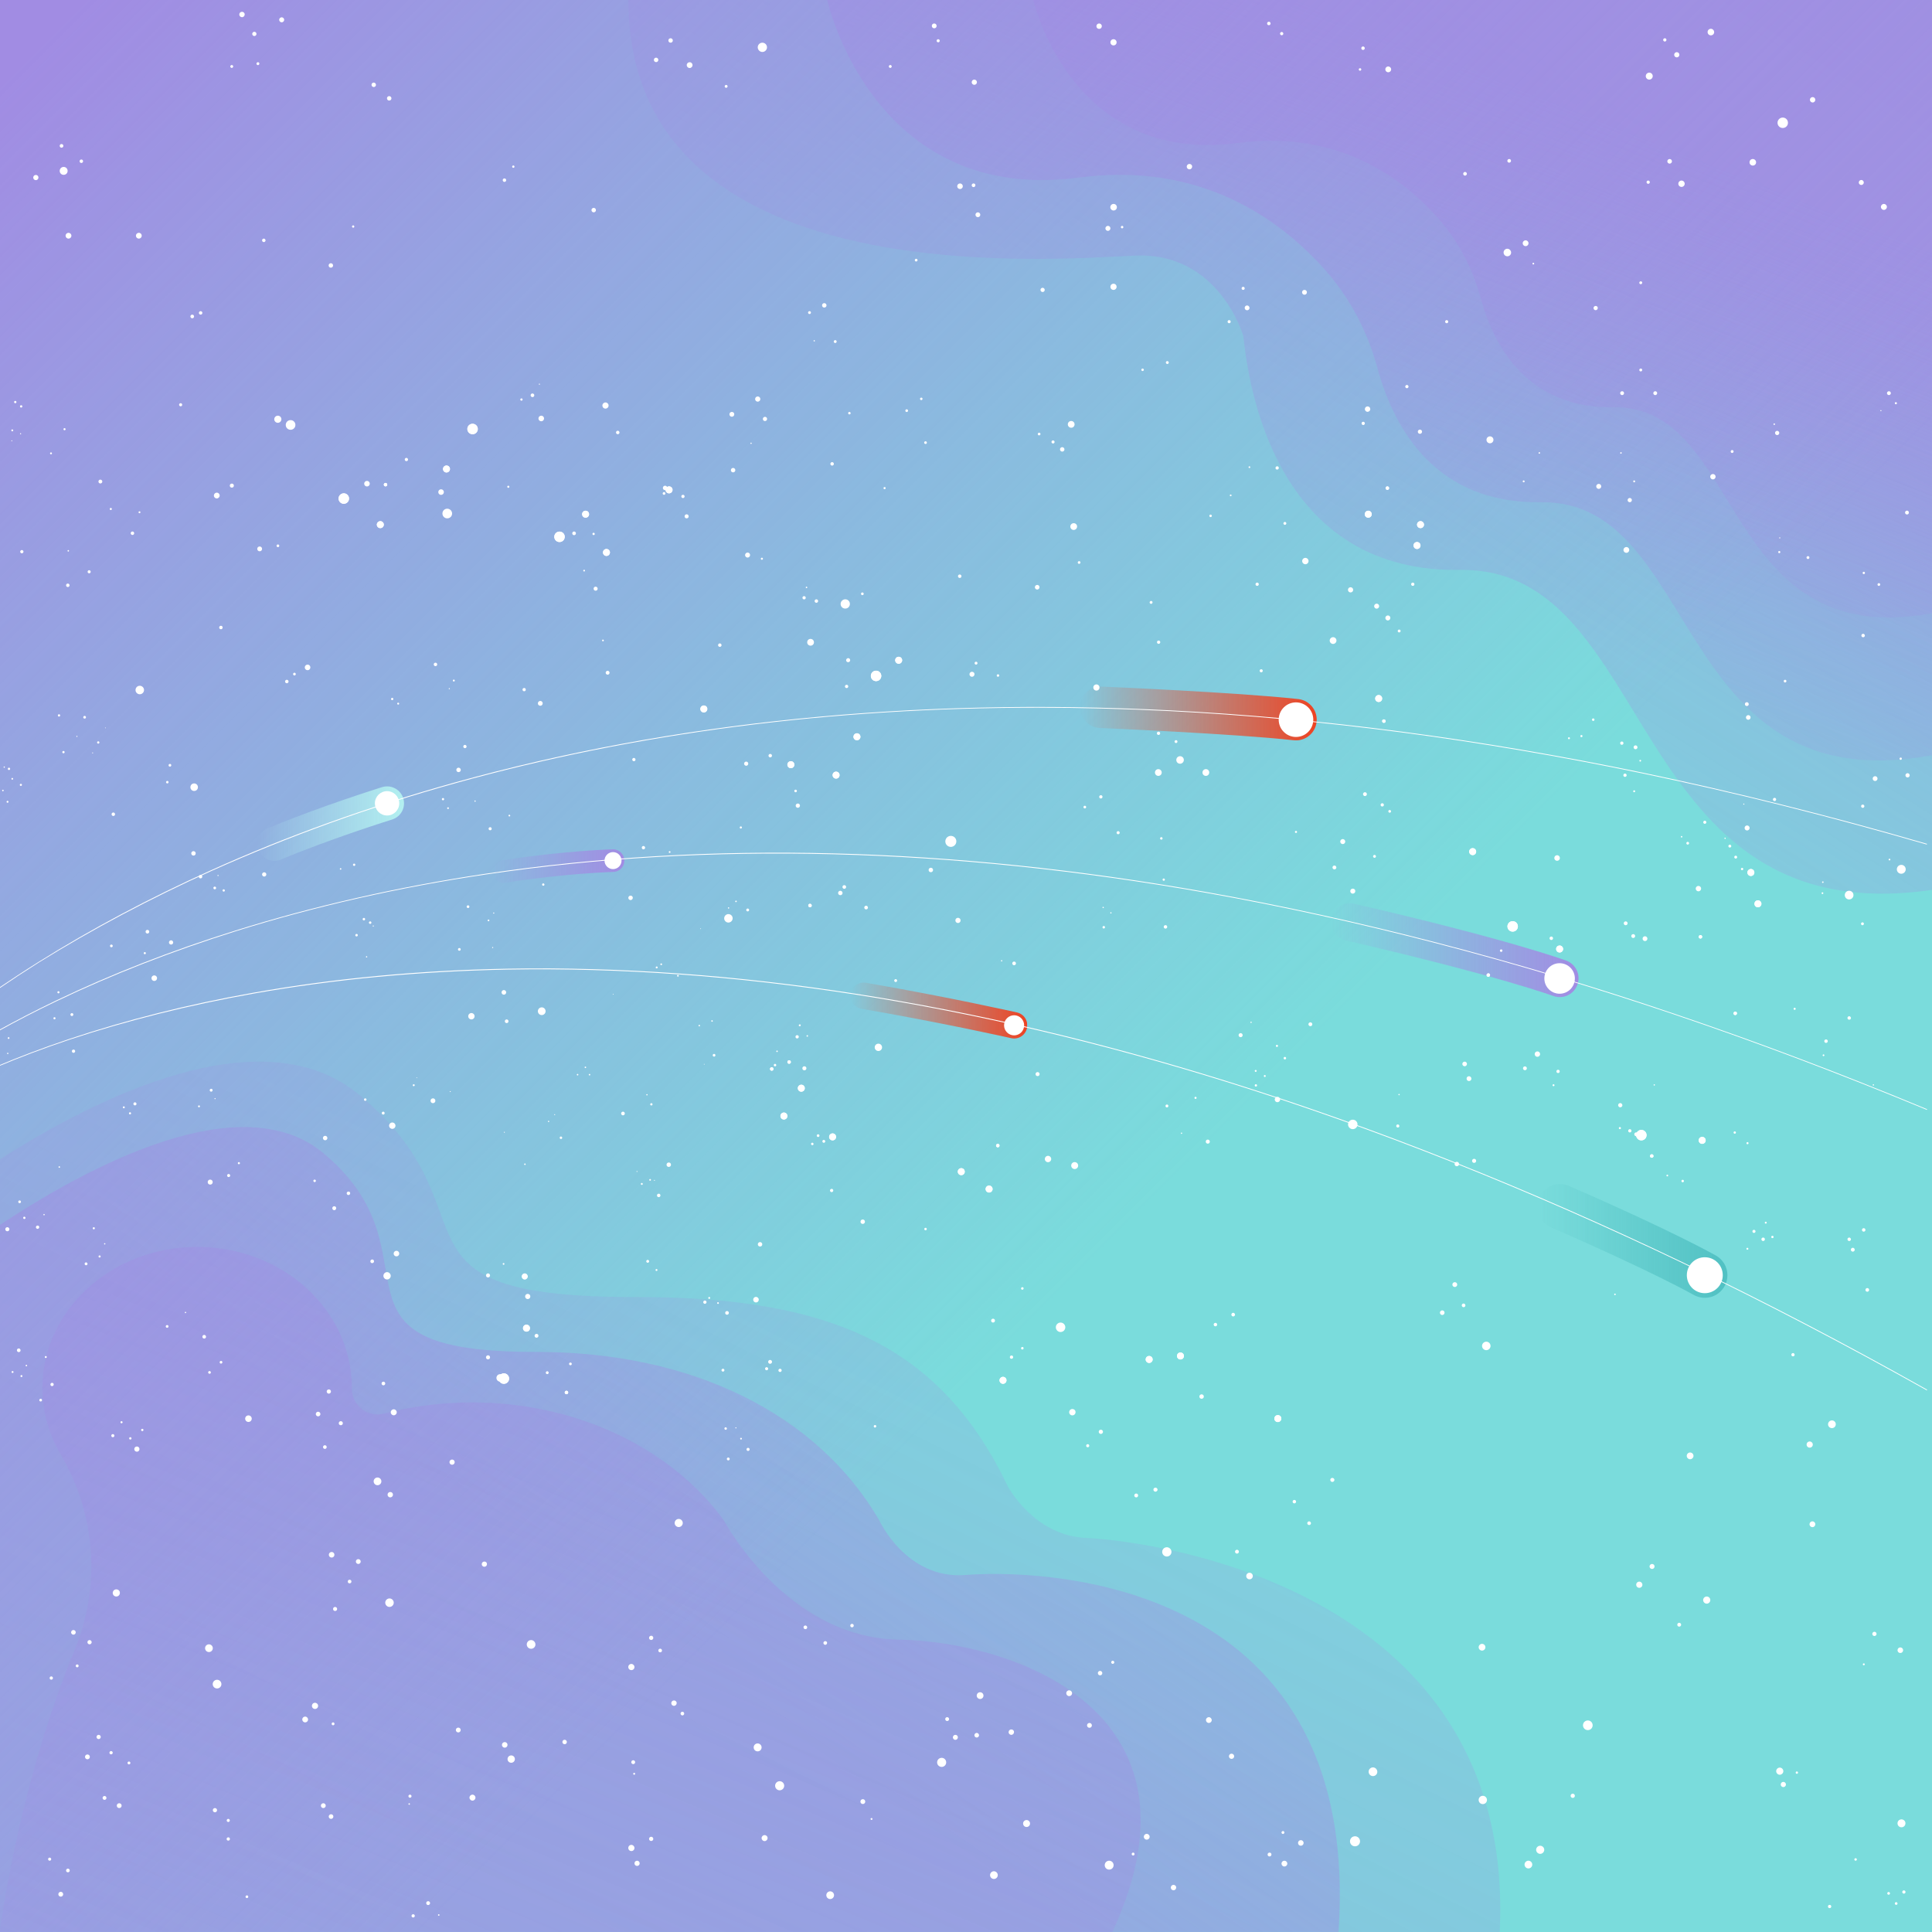<svg enable-background="new 0 0 2000 2000" viewBox="0 0 2000 2000" xmlns="http://www.w3.org/2000/svg" xmlns:xlink="http://www.w3.org/1999/xlink"><linearGradient id="a"><stop offset=".001" stop-color="#a18ce3"/><stop offset=".133" stop-color="#a18ce3" stop-opacity=".867"/><stop offset="1" stop-color="#a18ce3" stop-opacity="0"/></linearGradient><linearGradient id="b" gradientUnits="userSpaceOnUse" x1="2132.051" x2="1019.143" xlink:href="#a" y1="-817.923" y2="945.544"/><linearGradient id="c" gradientUnits="userSpaceOnUse" x1="1529.501" x2="1287.572" xlink:href="#a" y1="135.613" y2="744.755"/><linearGradient id="d" gradientUnits="userSpaceOnUse" x1="1617.117" x2="1420.21" xlink:href="#a" y1="108.733" y2="604.517"/><linearGradient id="e" gradientUnits="userSpaceOnUse" x1="55.055" x2="1364.105" xlink:href="#a" y1="3041.489" y2="423.39"/><linearGradient id="f" gradientUnits="userSpaceOnUse" x1="658.242" x2="1297.248" xlink:href="#a" y1="1683.79" y2="751.662"/><linearGradient id="g" gradientUnits="userSpaceOnUse" x1="816.75" x2="154.858" xlink:href="#a" y1="1183.174" y2="2760.685"/><linearGradient id="h" gradientUnits="userSpaceOnUse" x1="39.821" x2="1218.289" y1="39.821" y2="1218.289"><stop offset=".003" stop-color="#a18ce3"/><stop offset="1" stop-color="#a18ce3" stop-opacity="0"/></linearGradient><linearGradient id="i"><stop offset="0" stop-color="#a18ce3" stop-opacity="0"/><stop offset=".997" stop-color="#a18ce3"/></linearGradient><linearGradient id="j" gradientUnits="userSpaceOnUse" x1="1377.706" x2="1634.094" xlink:href="#i" y1="983.6" y2="983.6"/><linearGradient id="k" gradientUnits="userSpaceOnUse" x1="1118.156" x2="1363.044" y1="738.6" y2="738.6"><stop offset="0" stop-color="#ef4423" stop-opacity="0"/><stop offset="1" stop-color="#ee4323"/></linearGradient><linearGradient id="l" gradientUnits="userSpaceOnUse" x1="1591.407" x2="1788.193" y1="1284.6" y2="1284.6"><stop offset="0" stop-color="#51c1c3" stop-opacity="0"/><stop offset="1" stop-color="#51c1c3"/></linearGradient><linearGradient id="m" gradientUnits="userSpaceOnUse" x1="880.354" x2="1063.446" y1="1046.1" y2="1046.1"><stop offset="0" stop-color="#ef4423" stop-opacity="0"/><stop offset="1" stop-color="#ee4323"/><stop offset="1" stop-color="#a18ce3"/></linearGradient><linearGradient id="n" gradientUnits="userSpaceOnUse" x1="509.803" x2="646.297" xlink:href="#i" y1="896.55" y2="896.55"/><linearGradient id="o" gradientUnits="userSpaceOnUse" x1="266.555" x2="418.245" y1="852.6" y2="852.6"><stop offset="0" stop-color="#b3f0f0" stop-opacity="0"/><stop offset="1" stop-color="#b3f0f0"/></linearGradient><path clip-rule="evenodd" d="m0 0h2000v2000h-2000z" fill="#7adcdc" fill-rule="evenodd"/><path d="m2000 348.4v433.4 139.4c-319.2 46.3-283.4-334.4-488.6-331.2-179.9 2.7-216.7-167.8-224.2-241.6 0 0-24.5-87.7-112.5-83.8s-524.2 41.1-524.2-264.8h1349.5z" fill="url(#b)"/><path d="m856.3-.2s46.6 212.4 260.7 184c126.2-16.7 208.5 43.5 254.8 95.7 25.7 29 43.9 63.8 54 101.2 17.2 63.3 60.5 140.8 169.2 139.2 166.8-2.5 135 312.1 405 261.9v-782z" fill="url(#c)" opacity=".6"/><path d="m1069.2-1.8s38 172.8 212.2 149.8c102.7-13.6 169.7 35.4 207.3 77.9 20.9 23.6 35.7 51.9 44 82.4 14 51.5 49.2 114.6 137.7 113.3 135.7-2.1 109.8 254 329.6 213.2v-636.6z" fill="url(#d)" opacity=".6"/><path d="m-1.4 1201c98.8-63.4 272.8-151.8 373.9-67.2 147 123 11.3 209.3 286.9 208.9 204.5-.2 315.4 52.7 384 196.2 0 0 27 50.6 80.3 53.1 77.8 3.8 445.7 56.3 428.8 408h-1552.7z" fill="url(#e)" opacity=".5"/><path d="m-1.4 1573.9v-305c93.2-61.9 251.2-146.3 336.5-74.9 126.1 105.5-16.7 205.8 219.7 205.5 163.7-.2 292 65.5 355.4 174.3 0 0 28 61.7 89.8 56.6s411.3-6.8 385.6 369.5h-1385.8z" fill="url(#f)" opacity=".5"/><path d="m77.5 1707.4c27.1-65.7 21.5-140.3-14.6-201.6-12.1-20.5-19-44-19-69 0-80.6 71.7-146 160.2-146s160.2 65.4 160.2 146v.6c-.1 17.6 16.4 30.4 33.4 25.9 28.7-7.5 59.3-11.5 91-11.5 110.5 0 207.3 48.9 260.6 122 0 0 64.1 121.4 180.7 123.5 116.6 2 328.5 72.1 221.5 302.7h-1151.7s18.2-148.3 77.7-292.6z" fill="url(#g)" opacity=".5"/><path clip-rule="evenodd" d="m0 0h2000v2000h-2000z" fill="url(#h)" fill-rule="evenodd"/><path d="m1743.6 1308.5c-161.2-77.4-321.2-141-475.8-189-260.3-80.9-510-119.9-742-115.7-91.2 1.6-179.8 10-263.5 24.9-66.9 11.9-130.8 27.9-189.9 47.7-28.5 9.5-53.1 19-73.8 27.7v411.2h1996.2v-75.7c-84.6-47.6-168.5-91.4-251.2-131.1z" fill="none" opacity=".8"/><path d="m1614.6 1012.7s-59.2-21.8-217.4-58.2" style="fill:none;stroke-width:38.989;stroke-linecap:round;stroke-linejoin:round;stroke-miterlimit:10;stroke:url(#j)"/><path d="m1139.6 732.2s140 5.9 202 12.8" style="fill:none;stroke-width:42.887;stroke-linecap:round;stroke-linejoin:round;stroke-miterlimit:10;stroke:url(#k)"/><path d="m1764.8 1320.1s-43.4-24.7-150-71" style="fill:none;stroke-width:46.786;stroke-linecap:round;stroke-linejoin:round;stroke-miterlimit:10;stroke:url(#l)"/><path d="m1049.8 1061.4s-69.9-15.8-155.8-30.6" style="fill:none;stroke-width:27.292;stroke-linecap:round;stroke-linejoin:round;stroke-miterlimit:10;stroke:url(#m)"/><path d="m634.6 890.9s-50.1 1.4-113.1 11.3" style="fill:none;stroke-width:23.393;stroke-linecap:round;stroke-linejoin:round;stroke-miterlimit:10;stroke:url(#n)"/><path d="m400.7 831.6s-64.2 20-116.6 42" style="fill:none;stroke-width:35.09;stroke-linecap:round;stroke-linejoin:round;stroke-miterlimit:10;stroke:url(#o)"/><g fill="#fff"><path clip-rule="evenodd" d="m798.9 1104.8c1 0 1.8.8 1.8 1.8s-.8 1.8-1.8 1.8-1.8-.8-1.8-1.8.8-1.8 1.8-1.8z" fill-rule="evenodd"/><path clip-rule="evenodd" d="m816.9 1097.6c1 0 1.8.8 1.8 1.8s-.8 1.8-1.8 1.8-1.8-.8-1.8-1.8.8-1.8 1.8-1.8z" fill-rule="evenodd"/><path clip-rule="evenodd" d="m829.5 1122.9c2 0 3.6 1.6 3.6 3.6s-1.6 3.6-3.6 3.6-3.6-1.6-3.6-3.6 1.6-3.6 3.6-3.6z" fill-rule="evenodd"/><path clip-rule="evenodd" d="m811.5 1151.7c2 0 3.6 1.6 3.6 3.6s-1.6 3.6-3.6 3.6-3.6-1.6-3.6-3.6 1.6-3.6 3.6-3.6z" fill-rule="evenodd"/><path clip-rule="evenodd" d="m861.9 1173.3c2 0 3.6 1.6 3.6 3.6s-1.6 3.6-3.6 3.6-3.6-1.6-3.6-3.6 1.6-3.6 3.6-3.6z" fill-rule="evenodd"/><path clip-rule="evenodd" d="m1023.9 1227.3c2 0 3.6 1.6 3.6 3.6s-1.6 3.6-3.6 3.6-3.6-1.6-3.6-3.6 1.6-3.6 3.6-3.6z" fill-rule="evenodd"/><path clip-rule="evenodd" d="m1032.9 1184.1c1 0 1.8.8 1.8 1.8s-.8 1.8-1.8 1.8-1.8-.8-1.8-1.8.8-1.8 1.8-1.8z" fill-rule="evenodd"/><path clip-rule="evenodd" d="m995.1 1209.3c2 0 3.6 1.6 3.6 3.6s-1.6 3.6-3.6 3.6-3.6-1.6-3.6-3.6 1.6-3.6 3.6-3.6z" fill-rule="evenodd"/><path clip-rule="evenodd" d="m1322.8 1464.9c2 0 3.6 1.6 3.6 3.6s-1.6 3.6-3.6 3.6-3.6-1.6-3.6-3.6c0-1.9 1.6-3.6 3.6-3.6z" fill-rule="evenodd"/><path clip-rule="evenodd" d="m1189.6 1403.7c2 0 3.6 1.6 3.6 3.6s-1.6 3.6-3.6 3.6-3.6-1.6-3.6-3.6 1.6-3.6 3.6-3.6z" fill-rule="evenodd"/><path clip-rule="evenodd" d="m1222 1400.1c2 0 3.6 1.6 3.6 3.6s-1.6 3.6-3.6 3.6-3.6-1.6-3.6-3.6 1.6-3.6 3.6-3.6z" fill-rule="evenodd"/><path clip-rule="evenodd" d="m1038.3 1425.3c2 0 3.6 1.6 3.6 3.6s-1.6 3.6-3.6 3.6-3.6-1.6-3.6-3.6c0-1.9 1.6-3.6 3.6-3.6z" fill-rule="evenodd"/><path clip-rule="evenodd" d="m1709.9 1194.9c1 0 1.8.8 1.8 1.8s-.8 1.8-1.8 1.8-1.8-.8-1.8-1.8.8-1.8 1.8-1.8z" fill-rule="evenodd"/><path clip-rule="evenodd" d="m1699.1 1169.7c3 0 5.4 2.4 5.4 5.4s-2.4 5.4-5.4 5.4-5.4-2.4-5.4-5.4 2.4-5.4 5.4-5.4z" fill-rule="evenodd"/><path clip-rule="evenodd" d="m1762.1 1176.9c2 0 3.6 1.6 3.6 3.6s-1.6 3.6-3.6 3.6-3.6-1.6-3.6-3.6 1.6-3.6 3.6-3.6z" fill-rule="evenodd"/><path clip-rule="evenodd" d="m1540.7 1007.6c1 0 1.8.8 1.8 1.8s-.8 1.8-1.8 1.8-1.8-.8-1.8-1.8.8-1.8 1.8-1.8z" fill-rule="evenodd"/><path clip-rule="evenodd" d="m1565.9 953.6c3 0 5.4 2.4 5.4 5.4s-2.4 5.4-5.4 5.4-5.4-2.4-5.4-5.4 2.4-5.4 5.4-5.4z" fill-rule="evenodd"/><path clip-rule="evenodd" d="m1614.5 978.8c2 0 3.6 1.6 3.6 3.6s-1.6 3.6-3.6 3.6-3.6-1.6-3.6-3.6 1.6-3.6 3.6-3.6z" fill-rule="evenodd"/><path clip-rule="evenodd" d="m1812.5 899.6c2 0 3.6 1.6 3.6 3.6s-1.6 3.6-3.6 3.6-3.6-1.6-3.6-3.6 1.7-3.6 3.6-3.6z" fill-rule="evenodd"/><path clip-rule="evenodd" d="m1819.8 932c2 0 3.6 1.6 3.6 3.6s-1.6 3.6-3.6 3.6-3.6-1.6-3.6-3.6 1.6-3.6 3.6-3.6z" fill-rule="evenodd"/><path clip-rule="evenodd" d="m1760.3 968c1 0 1.8.8 1.8 1.8s-.8 1.8-1.8 1.8-1.8-.8-1.8-1.8.8-1.8 1.8-1.8z" fill-rule="evenodd"/><path clip-rule="evenodd" d="m1796.3 1047.2c1 0 1.8.8 1.8 1.8s-.8 1.8-1.8 1.8-1.8-.8-1.8-1.8.9-1.8 1.8-1.8z" fill-rule="evenodd"/><path clip-rule="evenodd" d="m1524.5 878c2 0 3.6 1.6 3.6 3.6s-1.6 3.6-3.6 3.6-3.6-1.6-3.6-3.6 1.6-3.6 3.6-3.6z" fill-rule="evenodd"/><path clip-rule="evenodd" d="m1432.6 744.7c1 0 1.8.8 1.8 1.8s-.8 1.8-1.8 1.8-1.8-.8-1.8-1.8.8-1.8 1.8-1.8z" fill-rule="evenodd"/><path clip-rule="evenodd" d="m1427.2 719.5c2 0 3.6 1.6 3.6 3.6s-1.6 3.6-3.6 3.6-3.6-1.6-3.6-3.6 1.6-3.6 3.6-3.6z" fill-rule="evenodd"/><path clip-rule="evenodd" d="m1466.9 561.1c2 0 3.6 1.6 3.6 3.6s-1.6 3.6-3.6 3.6-3.6-1.6-3.6-3.6c-.1-2 1.6-3.6 3.6-3.6z" fill-rule="evenodd"/><path clip-rule="evenodd" d="m1470.5 539.5c2 0 3.6 1.6 3.6 3.6s-1.6 3.6-3.6 3.6-3.6-1.6-3.6-3.6 1.6-3.6 3.6-3.6z" fill-rule="evenodd"/><path clip-rule="evenodd" d="m1416.4 528.7c2 0 3.6 1.6 3.6 3.6s-1.6 3.6-3.6 3.6-3.6-1.6-3.6-3.6 1.6-3.6 3.6-3.6z" fill-rule="evenodd"/><path clip-rule="evenodd" d="m1436.2 503.5c1 0 1.8.8 1.8 1.8s-.8 1.8-1.8 1.8-1.8-.8-1.8-1.8.8-1.8 1.8-1.8z" fill-rule="evenodd"/><path clip-rule="evenodd" d="m906.9 694.3c3 0 5.4 2.4 5.4 5.4s-2.4 5.4-5.4 5.4-5.4-2.4-5.4-5.4 2.4-5.4 5.4-5.4z" fill-rule="evenodd"/><path clip-rule="evenodd" d="m930.3 679.9c2 0 3.6 1.6 3.6 3.6s-1.6 3.6-3.6 3.6-3.6-1.6-3.6-3.6 1.6-3.6 3.6-3.6z" fill-rule="evenodd"/><path clip-rule="evenodd" d="m818.7 788c2 0 3.6 1.6 3.6 3.6s-1.6 3.6-3.6 3.6-3.6-1.6-3.6-3.6 1.6-3.6 3.6-3.6z" fill-rule="evenodd"/><path clip-rule="evenodd" d="m865.5 798.8c2 0 3.6 1.6 3.6 3.6s-1.6 3.6-3.6 3.6-3.6-1.6-3.6-3.6 1.6-3.6 3.6-3.6z" fill-rule="evenodd"/><path clip-rule="evenodd" d="m887.1 759.1c2 0 3.6 1.6 3.6 3.6s-1.6 3.6-3.6 3.6-3.6-1.6-3.6-3.6c0-1.9 1.6-3.6 3.6-3.6z" fill-rule="evenodd"/><path clip-rule="evenodd" d="m838.5 935.6c1 0 1.8.8 1.8 1.8s-.8 1.8-1.8 1.8-1.8-.8-1.8-1.8.8-1.8 1.8-1.8z" fill-rule="evenodd"/><path clip-rule="evenodd" d="m728.6 730.3c2 0 3.6 1.6 3.6 3.6s-1.6 3.6-3.6 3.6-3.6-1.6-3.6-3.6c0-1.9 1.6-3.6 3.6-3.6z" fill-rule="evenodd"/><path clip-rule="evenodd" d="m579.2 550.3c3 0 5.4 2.4 5.4 5.4s-2.4 5.4-5.4 5.4-5.4-2.4-5.4-5.4 2.4-5.4 5.4-5.4z" fill-rule="evenodd"/><path clip-rule="evenodd" d="m606.2 528.7c2 0 3.6 1.6 3.6 3.6s-1.6 3.6-3.6 3.6-3.6-1.6-3.6-3.6 1.6-3.6 3.6-3.6z" fill-rule="evenodd"/><path clip-rule="evenodd" d="m627.8 568.3c2 0 3.6 1.6 3.6 3.6s-1.6 3.6-3.6 3.6-3.6-1.6-3.6-3.6 1.6-3.6 3.6-3.6z" fill-rule="evenodd"/><path clip-rule="evenodd" d="m692.6 503.5c2 0 3.6 1.6 3.6 3.6s-1.6 3.6-3.6 3.6-3.6-1.6-3.6-3.6 1.6-3.6 3.6-3.6z" fill-rule="evenodd"/><path clip-rule="evenodd" d="m489.2 438.7c3 0 5.4 2.4 5.4 5.4s-2.4 5.4-5.4 5.4-5.4-2.4-5.4-5.4 2.4-5.4 5.4-5.4z" fill-rule="evenodd"/><path clip-rule="evenodd" d="m462.2 481.9c2 0 3.6 1.6 3.6 3.6s-1.6 3.6-3.6 3.6-3.6-1.6-3.6-3.6 1.6-3.6 3.6-3.6z" fill-rule="evenodd"/><path clip-rule="evenodd" d="m393.7 539.5c2 0 3.6 1.6 3.6 3.6s-1.6 3.6-3.6 3.6-3.6-1.6-3.6-3.6 1.7-3.6 3.6-3.6z" fill-rule="evenodd"/><path clip-rule="evenodd" d="m399.1 499.9c1 0 1.8.8 1.8 1.8s-.8 1.8-1.8 1.8-1.8-.8-1.8-1.8.8-1.8 1.8-1.8z" fill-rule="evenodd"/><path clip-rule="evenodd" d="m355.9 510.7c3 0 5.4 2.4 5.4 5.4s-2.4 5.4-5.4 5.4-5.4-2.4-5.4-5.4 2.4-5.4 5.4-5.4z" fill-rule="evenodd"/><path clip-rule="evenodd" d="m545 1371.3c2 0 3.6 1.6 3.6 3.6s-1.6 3.6-3.6 3.6-3.6-1.6-3.6-3.6 1.6-3.6 3.6-3.6z" fill-rule="evenodd"/><path clip-rule="evenodd" d="m521.6 1421.7c3 0 5.4 2.4 5.4 5.4s-2.4 5.4-5.4 5.4-5.4-2.4-5.4-5.4c0-2.9 2.4-5.4 5.4-5.4z" fill-rule="evenodd"/><path clip-rule="evenodd" d="m586.4 1439.7c1 0 1.8.8 1.8 1.8s-.8 1.8-1.8 1.8-1.8-.8-1.8-1.8.8-1.8 1.8-1.8z" fill-rule="evenodd"/><path clip-rule="evenodd" d="m798.9 1104.8c1 0 1.8.8 1.8 1.8s-.8 1.8-1.8 1.8-1.8-.8-1.8-1.8.8-1.8 1.8-1.8z" fill-rule="evenodd"/><path clip-rule="evenodd" d="m816.9 1097.6c1 0 1.8.8 1.8 1.8s-.8 1.8-1.8 1.8-1.8-.8-1.8-1.8.8-1.8 1.8-1.8z" fill-rule="evenodd"/><path clip-rule="evenodd" d="m829.5 1122.9c2 0 3.6 1.6 3.6 3.6s-1.6 3.6-3.6 3.6-3.6-1.6-3.6-3.6 1.6-3.6 3.6-3.6z" fill-rule="evenodd"/><path clip-rule="evenodd" d="m811.5 1151.7c2 0 3.6 1.6 3.6 3.6s-1.6 3.6-3.6 3.6-3.6-1.6-3.6-3.6 1.6-3.6 3.6-3.6z" fill-rule="evenodd"/><path clip-rule="evenodd" d="m861.9 1173.3c2 0 3.6 1.6 3.6 3.6s-1.6 3.6-3.6 3.6-3.6-1.6-3.6-3.6 1.6-3.6 3.6-3.6z" fill-rule="evenodd"/><path clip-rule="evenodd" d="m1023.9 1227.3c2 0 3.6 1.6 3.6 3.6s-1.6 3.6-3.6 3.6-3.6-1.6-3.6-3.6 1.6-3.6 3.6-3.6z" fill-rule="evenodd"/><path clip-rule="evenodd" d="m1032.9 1184.1c1 0 1.8.8 1.8 1.8s-.8 1.8-1.8 1.8-1.8-.8-1.8-1.8.8-1.8 1.8-1.8z" fill-rule="evenodd"/><path clip-rule="evenodd" d="m995.1 1209.3c2 0 3.6 1.6 3.6 3.6s-1.6 3.6-3.6 3.6-3.6-1.6-3.6-3.6 1.6-3.6 3.6-3.6z" fill-rule="evenodd"/><path clip-rule="evenodd" d="m1322.8 1464.9c2 0 3.6 1.6 3.6 3.6s-1.6 3.6-3.6 3.6-3.6-1.6-3.6-3.6c0-1.9 1.6-3.6 3.6-3.6z" fill-rule="evenodd"/><path clip-rule="evenodd" d="m1189.6 1403.7c2 0 3.6 1.6 3.6 3.6s-1.6 3.6-3.6 3.6-3.6-1.6-3.6-3.6 1.6-3.6 3.6-3.6z" fill-rule="evenodd"/><path clip-rule="evenodd" d="m1222 1400.1c2 0 3.6 1.6 3.6 3.6s-1.6 3.6-3.6 3.6-3.6-1.6-3.6-3.6 1.6-3.6 3.6-3.6z" fill-rule="evenodd"/><path clip-rule="evenodd" d="m1038.3 1425.3c2 0 3.6 1.6 3.6 3.6s-1.6 3.6-3.6 3.6-3.6-1.6-3.6-3.6c0-1.9 1.6-3.6 3.6-3.6z" fill-rule="evenodd"/><path clip-rule="evenodd" d="m1709.9 1194.9c1 0 1.8.8 1.8 1.8s-.8 1.8-1.8 1.8-1.8-.8-1.8-1.8.8-1.8 1.8-1.8z" fill-rule="evenodd"/><path clip-rule="evenodd" d="m1699.1 1169.7c3 0 5.4 2.4 5.4 5.4s-2.4 5.4-5.4 5.4-5.4-2.4-5.4-5.4 2.4-5.4 5.4-5.4z" fill-rule="evenodd"/><path clip-rule="evenodd" d="m1762.1 1176.9c2 0 3.6 1.6 3.6 3.6s-1.6 3.6-3.6 3.6-3.6-1.6-3.6-3.6 1.6-3.6 3.6-3.6z" fill-rule="evenodd"/><path clip-rule="evenodd" d="m1540.7 1007.6c1 0 1.8.8 1.8 1.8s-.8 1.8-1.8 1.8-1.8-.8-1.8-1.8.8-1.8 1.8-1.8z" fill-rule="evenodd"/><path clip-rule="evenodd" d="m1565.9 953.6c3 0 5.4 2.4 5.4 5.4s-2.4 5.4-5.4 5.4-5.4-2.4-5.4-5.4 2.4-5.4 5.4-5.4z" fill-rule="evenodd"/><path clip-rule="evenodd" d="m1614.5 978.8c2 0 3.6 1.6 3.6 3.6s-1.6 3.6-3.6 3.6-3.6-1.6-3.6-3.6 1.6-3.6 3.6-3.6z" fill-rule="evenodd"/><path clip-rule="evenodd" d="m1812.5 899.6c2 0 3.6 1.6 3.6 3.6s-1.6 3.6-3.6 3.6-3.6-1.6-3.6-3.6 1.7-3.6 3.6-3.6z" fill-rule="evenodd"/><path clip-rule="evenodd" d="m1819.8 932c2 0 3.6 1.6 3.6 3.6s-1.6 3.6-3.6 3.6-3.6-1.6-3.6-3.6 1.6-3.6 3.6-3.6z" fill-rule="evenodd"/><path clip-rule="evenodd" d="m1760.3 968c1 0 1.8.8 1.8 1.8s-.8 1.8-1.8 1.8-1.8-.8-1.8-1.8.8-1.8 1.8-1.8z" fill-rule="evenodd"/><path clip-rule="evenodd" d="m1796.3 1047.2c1 0 1.8.8 1.8 1.8s-.8 1.8-1.8 1.8-1.8-.8-1.8-1.8.9-1.8 1.8-1.8z" fill-rule="evenodd"/><path clip-rule="evenodd" d="m1524.5 878c2 0 3.6 1.6 3.6 3.6s-1.6 3.6-3.6 3.6-3.6-1.6-3.6-3.6 1.6-3.6 3.6-3.6z" fill-rule="evenodd"/><path clip-rule="evenodd" d="m1432.6 744.7c1 0 1.8.8 1.8 1.8s-.8 1.8-1.8 1.8-1.8-.8-1.8-1.8.8-1.8 1.8-1.8z" fill-rule="evenodd"/><path clip-rule="evenodd" d="m1427.2 719.5c2 0 3.6 1.6 3.6 3.6s-1.6 3.6-3.6 3.6-3.6-1.6-3.6-3.6 1.6-3.6 3.6-3.6z" fill-rule="evenodd"/><path clip-rule="evenodd" d="m1466.9 561.1c2 0 3.6 1.6 3.6 3.6s-1.6 3.6-3.6 3.6-3.6-1.6-3.6-3.6c-.1-2 1.6-3.6 3.6-3.6z" fill-rule="evenodd"/><path clip-rule="evenodd" d="m1470.5 539.5c2 0 3.6 1.6 3.6 3.6s-1.6 3.6-3.6 3.6-3.6-1.6-3.6-3.6 1.6-3.6 3.6-3.6z" fill-rule="evenodd"/><path clip-rule="evenodd" d="m1416.4 528.7c2 0 3.6 1.6 3.6 3.6s-1.6 3.6-3.6 3.6-3.6-1.6-3.6-3.6 1.6-3.6 3.6-3.6z" fill-rule="evenodd"/><path clip-rule="evenodd" d="m1436.2 503.5c1 0 1.8.8 1.8 1.8s-.8 1.8-1.8 1.8-1.8-.8-1.8-1.8.8-1.8 1.8-1.8z" fill-rule="evenodd"/><path clip-rule="evenodd" d="m906.9 694.3c3 0 5.4 2.4 5.4 5.4s-2.4 5.4-5.4 5.4-5.4-2.4-5.4-5.4 2.4-5.4 5.4-5.4z" fill-rule="evenodd"/><path clip-rule="evenodd" d="m930.3 679.9c2 0 3.6 1.6 3.6 3.6s-1.6 3.6-3.6 3.6-3.6-1.6-3.6-3.6 1.6-3.6 3.6-3.6z" fill-rule="evenodd"/><path clip-rule="evenodd" d="m818.7 788c2 0 3.6 1.6 3.6 3.6s-1.6 3.6-3.6 3.6-3.6-1.6-3.6-3.6 1.6-3.6 3.6-3.6z" fill-rule="evenodd"/><path clip-rule="evenodd" d="m865.5 798.8c2 0 3.6 1.6 3.6 3.6s-1.6 3.6-3.6 3.6-3.6-1.6-3.6-3.6 1.6-3.6 3.6-3.6z" fill-rule="evenodd"/><path clip-rule="evenodd" d="m887.1 759.1c2 0 3.6 1.6 3.6 3.6s-1.6 3.6-3.6 3.6-3.6-1.6-3.6-3.6c0-1.9 1.6-3.6 3.6-3.6z" fill-rule="evenodd"/><path clip-rule="evenodd" d="m838.5 935.6c1 0 1.8.8 1.8 1.8s-.8 1.8-1.8 1.8-1.8-.8-1.8-1.8.8-1.8 1.8-1.8z" fill-rule="evenodd"/><path clip-rule="evenodd" d="m728.6 730.3c2 0 3.6 1.6 3.6 3.6s-1.6 3.6-3.6 3.6-3.6-1.6-3.6-3.6c0-1.9 1.6-3.6 3.6-3.6z" fill-rule="evenodd"/><path clip-rule="evenodd" d="m579.2 550.3c3 0 5.4 2.4 5.4 5.4s-2.4 5.4-5.4 5.4-5.4-2.4-5.4-5.4 2.4-5.4 5.4-5.4z" fill-rule="evenodd"/><path clip-rule="evenodd" d="m606.2 528.7c2 0 3.6 1.6 3.6 3.6s-1.6 3.6-3.6 3.6-3.6-1.6-3.6-3.6 1.6-3.6 3.6-3.6z" fill-rule="evenodd"/><path clip-rule="evenodd" d="m627.8 568.3c2 0 3.6 1.6 3.6 3.6s-1.6 3.6-3.6 3.6-3.6-1.6-3.6-3.6 1.6-3.6 3.6-3.6z" fill-rule="evenodd"/><path clip-rule="evenodd" d="m692.6 503.5c2 0 3.6 1.6 3.6 3.6s-1.6 3.6-3.6 3.6-3.6-1.6-3.6-3.6 1.6-3.6 3.6-3.6z" fill-rule="evenodd"/><path clip-rule="evenodd" d="m489.2 438.7c3 0 5.4 2.4 5.4 5.4s-2.4 5.4-5.4 5.4-5.4-2.4-5.4-5.4 2.4-5.4 5.4-5.4z" fill-rule="evenodd"/><path clip-rule="evenodd" d="m462.2 481.9c2 0 3.6 1.6 3.6 3.6s-1.6 3.6-3.6 3.6-3.6-1.6-3.6-3.6 1.6-3.6 3.6-3.6z" fill-rule="evenodd"/><path clip-rule="evenodd" d="m393.7 539.5c2 0 3.6 1.6 3.6 3.6s-1.6 3.6-3.6 3.6-3.6-1.6-3.6-3.6 1.7-3.6 3.6-3.6z" fill-rule="evenodd"/><path clip-rule="evenodd" d="m399.1 499.9c1 0 1.8.8 1.8 1.8s-.8 1.8-1.8 1.8-1.8-.8-1.8-1.8.8-1.8 1.8-1.8z" fill-rule="evenodd"/><path clip-rule="evenodd" d="m355.9 510.7c3 0 5.4 2.4 5.4 5.4s-2.4 5.4-5.4 5.4-5.4-2.4-5.4-5.4 2.4-5.4 5.4-5.4z" fill-rule="evenodd"/><path clip-rule="evenodd" d="m545 1371.3c2 0 3.6 1.6 3.6 3.6s-1.6 3.6-3.6 3.6-3.6-1.6-3.6-3.6 1.6-3.6 3.6-3.6z" fill-rule="evenodd"/><path clip-rule="evenodd" d="m521.6 1421.7c3 0 5.4 2.4 5.4 5.4s-2.4 5.4-5.4 5.4-5.4-2.4-5.4-5.4c0-2.9 2.4-5.4 5.4-5.4z" fill-rule="evenodd"/><path clip-rule="evenodd" d="m586.4 1439.7c1 0 1.8.8 1.8 1.8s-.8 1.8-1.8 1.8-1.8-.8-1.8-1.8.8-1.8 1.8-1.8z" fill-rule="evenodd"/><path clip-rule="evenodd" d="m826.9 1073.3c0 .9-.7 1.7-1.7 1.7s-1.7-.7-1.7-1.7.7-1.7 1.7-1.7 1.7.8 1.7 1.7zm1-12.9c-.6 0-1 .5-1 1 0 .6.5 1 1 1s1-.5 1-1c.1-.6-.4-1-1-1zm7.8 11.2c-.5 0-.8.4-.8.8 0 .5.4.8.8.8.5 0 .8-.4.8-.8s-.4-.8-.8-.8zm-33.4 29.7c-.7 0-1.3.6-1.3 1.3s.6 1.3 1.3 1.3 1.3-.6 1.3-1.3c-.1-.8-.6-1.3-1.3-1.3zm2.1-13.8c-.5 0-.8.4-.8.8 0 .5.4.8.8.8.5 0 .8-.4.8-.8s-.4-.8-.8-.8zm28.3 16.3c-1.2 0-2.1.9-2.1 2.1s.9 2.1 2.1 2.1 2.1-.9 2.1-2.1-.9-2.1-2.1-2.1zm8.2 79.1c-.7 0-1.3.6-1.3 1.3s.6 1.3 1.3 1.3 1.3-.6 1.3-1.3c-.1-.7-.6-1.3-1.3-1.3zm6-8.7c-.8 0-1.4.6-1.4 1.4s.6 1.4 1.4 1.4 1.4-.6 1.4-1.4-.6-1.4-1.4-1.4zm5.9 5.8c-.8 0-1.5.7-1.5 1.5s.7 1.5 1.5 1.5 1.5-.7 1.5-1.5c-.1-.9-.7-1.5-1.5-1.5zm105.3 91c-.7 0-1.3.6-1.3 1.3s.6 1.3 1.3 1.3 1.3-.6 1.3-1.3c0-.8-.6-1.3-1.3-1.3zm-171.3 14.8c-1.2 0-2.3 1-2.3 2.3s1 2.3 2.3 2.3 2.3-1 2.3-2.3-1.1-2.3-2.3-2.3zm74.1-55.1c-.9 0-1.7.8-1.7 1.7s.8 1.7 1.7 1.7 1.7-.8 1.7-1.7c0-1-.7-1.7-1.7-1.7zm32.2 31.7c-1.3 0-2.3 1-2.3 2.3s1 2.3 2.3 2.3c1.2 0 2.3-1 2.3-2.3s-1.1-2.3-2.3-2.3zm-222.6 41.8c-.8 0-1.5.7-1.5 1.5s.7 1.5 1.5 1.5 1.5-.7 1.5-1.5-.7-1.5-1.5-1.5zm9.1 9.5c-.5 0-1 .4-1 1s.4 1 1 1 1-.4 1-1-.5-1-1-1zm50.1 32.6c-1 0-1.7.8-1.7 1.7 0 1 .8 1.7 1.7 1.7s1.7-.8 1.7-1.7-.7-1.7-1.7-1.7zm4.5-3.7c-.5 0-1 .4-1 1s.4 1 1 1 1-.4 1-1-.5-1-1-1zm9.1 5.4c-.5 0-.9.4-.9.9s.4.9.9.9.9-.4.9-.9c-.1-.5-.5-.9-.9-.9zm9.3 9.2c-1 0-1.9.8-1.9 1.9 0 1 .8 1.9 1.9 1.9 1 0 1.9-.8 1.9-1.9s-.8-1.9-1.9-1.9zm41 58.1c-.9 0-1.6.7-1.6 1.6s.7 1.6 1.6 1.6 1.6-.7 1.6-1.6-.7-1.6-1.6-1.6zm3.6-7.5c-1.1 0-2 .9-2 2s.9 2 2 2 2-.9 2-2-.9-2-2-2zm10.3 9.1c-.9 0-1.7.8-1.7 1.7s.8 1.7 1.7 1.7 1.7-.8 1.7-1.7-.8-1.7-1.7-1.7zm-56.3 60.6c-.7 0-1.3.6-1.3 1.3s.6 1.3 1.3 1.3 1.3-.6 1.3-1.3c-.1-.7-.7-1.3-1.3-1.3zm10.6 0c-.3 0-.6.3-.6.6s.3.6.6.6.6-.3.6-.6-.3-.6-.6-.6zm5.3 10.9c-.5 0-.9.4-.9.9s.4.9.9.9.9-.4.9-.9c.1-.5-.4-.9-.9-.9zm7.3 10.4c-.9 0-1.6.7-1.6 1.6s.7 1.6 1.6 1.6 1.6-.7 1.6-1.6-.7-1.6-1.6-1.6zm-20.5 10c-.8 0-1.5.7-1.5 1.5s.7 1.5 1.5 1.5 1.5-.7 1.5-1.5c-.1-.8-.7-1.5-1.5-1.5zm-5.5-91.9c-.8 0-1.5.7-1.5 1.5s.7 1.5 1.5 1.5 1.5-.7 1.5-1.5c0-.9-.7-1.5-1.5-1.5zm121.5-494.8c-1.3 0-2.3 1-2.3 2.3s1 2.3 2.3 2.3 2.3-1 2.3-2.3-1.1-2.3-2.3-2.3zm4.1-5.8c-1 0-1.9.8-1.9 1.9 0 1 .8 1.9 1.9 1.9 1 0 1.9-.8 1.9-1.9s-.8-1.9-1.9-1.9zm22.6 21.3c-1 0-1.9.8-1.9 1.9 0 1 .8 1.9 1.9 1.9 1 0 1.9-.8 1.9-1.9-.1-1.1-.9-1.9-1.9-1.9zm67-39.3c-1.3 0-2.3 1-2.3 2.3s1 2.3 2.3 2.3 2.3-1 2.3-2.3-1-2.3-2.3-2.3zm28.1 51.8c-1.5 0-2.7 1.2-2.7 2.7s1.2 2.7 2.7 2.7 2.7-1.2 2.7-2.7-1.2-2.7-2.7-2.7zm45.2 43.8c-.4 0-.7.3-.7.7s.3.7.7.7.7-.3.7-.7-.3-.7-.7-.7zm12.9 1.5c-1.1 0-1.9.9-1.9 1.9 0 1.1.9 1.9 1.9 1.9 1.1 0 1.9-.9 1.9-1.9 0-1.1-.9-1.9-1.9-1.9zm174 177.7c0-.4-.3-.7-.7-.7s-.7.3-.7.7.3.7.7.7c.3 0 .7-.3.7-.7zm13.8-37.7c-.6 0-1.1.5-1.1 1.1s.5 1.1 1.1 1.1 1.1-.5 1.1-1.1c.1-.5-.4-1.1-1.1-1.1zm-29.6 8c-.8 0-1.5.7-1.5 1.5s.7 1.5 1.5 1.5 1.5-.7 1.5-1.5c0-.9-.7-1.5-1.5-1.5zm42.3 36.3c-1.2 0-2.1.9-2.1 2.1s.9 2.1 2.1 2.1 2.1-.9 2.1-2.1-1-2.1-2.1-2.1zm-127.3-345.6c-.7 0-1.4.6-1.4 1.4s.6 1.4 1.4 1.4c.7 0 1.4-.6 1.4-1.4s-.6-1.4-1.4-1.4zm16.6-10.9c-.9 0-1.7.7-1.7 1.7s.7 1.7 1.7 1.7c.9 0 1.7-.7 1.7-1.7s-.7-1.7-1.7-1.7zm17.9 37.2c-.9 0-1.6.7-1.6 1.6s.7 1.6 1.6 1.6 1.6-.7 1.6-1.6-.8-1.6-1.6-1.6zm44.7 6.2c-.7 0-1.3.6-1.3 1.3s.6 1.3 1.3 1.3 1.3-.6 1.3-1.3-.6-1.3-1.3-1.3zm-2.9-109.2c-.9 0-1.7.7-1.7 1.7s.7 1.7 1.7 1.7c.9 0 1.7-.7 1.7-1.7s-.8-1.7-1.7-1.7zm18.1 8.8c-.8 0-1.5.7-1.5 1.5s.7 1.5 1.5 1.5 1.5-.7 1.5-1.5-.6-1.5-1.5-1.5zm30.9 30c-2 0-3.5 1.6-3.5 3.5 0 2 1.6 3.5 3.5 3.5 2 0 3.5-1.6 3.5-3.5.1-1.9-1.5-3.5-3.5-3.5zm-49.2 0c-2 0-3.5 1.6-3.5 3.5 0 2 1.6 3.5 3.5 3.5 2 0 3.5-1.6 3.5-3.5s-1.6-3.5-3.5-3.5zm-374.7 21.5c-.6-.4-1.5-.3-1.9.3s-.3 1.5.3 1.9 1.5.3 1.9-.3.3-1.4-.3-1.9zm2.8 14.5c-1-.7-2.3-.5-3.1.5-.7 1-.5 2.3.5 3.1 1 .7 2.3.5 3.1-.5.7-1 .5-2.4-.5-3.1zm-81-165.8c-.8-.6-1.9-.4-2.5.4s-.4 1.9.4 2.5 1.9.4 2.5-.4.4-1.9-.4-2.5zm52.2 114.4c-.8-.6-1.9-.4-2.5.4s-.4 1.9.4 2.5 1.9.4 2.5-.4.4-2-.4-2.5zm-131.9 95c-1-.2-1.9.4-2.1 1.3s.4 1.9 1.3 2.1 1.9-.4 2.1-1.3-.4-1.8-1.3-2.1zm100.7-20.3c-.6-.1-1.2.2-1.4.8-.1.6.2 1.2.8 1.4.6.1 1.2-.2 1.4-.8s-.2-1.2-.8-1.4zm-73.8 25.6c-.5-.1-1 .2-1.1.7s.2 1 .7 1.1 1-.2 1.1-.7c.1-.6-.2-1-.7-1.1zm182.5-197.7c0 1.2.9 2.1 2.1 2.1s2.1-.9 2.1-2.1-.9-2.1-2.1-2.1c-1.1.1-2.1 1-2.1 2.1zm-1.2 27.2c0 .9.7 1.7 1.7 1.7s1.7-.7 1.7-1.7-.7-1.7-1.7-1.7-1.7.7-1.7 1.7zm201-262.7c-.7 0-1.4.6-1.4 1.4s.6 1.4 1.4 1.4c.7 0 1.4-.6 1.4-1.4s-.6-1.4-1.4-1.4zm14.4 8c-.9 0-1.6.7-1.6 1.6s.7 1.6 1.6 1.6 1.6-.7 1.6-1.6-.7-1.6-1.6-1.6zm9.5 7c-1.3 0-2.3 1-2.3 2.3s1 2.3 2.3 2.3 2.3-1 2.3-2.3c0-1.2-1-2.3-2.3-2.3zm17.5 118c-.7 0-1.4.6-1.4 1.4s.6 1.4 1.4 1.4c.7 0 1.4-.6 1.4-1.4s-.6-1.4-1.4-1.4zm-125.4 15.6c0 1 .8 1.8 1.8 1.8s1.8-.8 1.8-1.8-.8-1.8-1.8-1.8-1.8.8-1.8 1.8zm-304.3-87.1c-.7 0-1.4.6-1.4 1.4s.6 1.4 1.4 1.4 1.4-.6 1.4-1.4-.6-1.4-1.4-1.4zm19.6 2.8c-1 0-1.7.8-1.7 1.7 0 1 .8 1.7 1.7 1.7s1.7-.8 1.7-1.7c0-1-.8-1.7-1.7-1.7zm3.8 20.2c-1.2 0-2.1.9-2.1 2.1s.9 2.1 2.1 2.1 2.1-.9 2.1-2.1-1-2.1-2.1-2.1zm-116.5 17.8c-1 0-1.9.8-1.9 1.9s.8 1.9 1.9 1.9c1 0 1.9-.8 1.9-1.9s-.9-1.9-1.9-1.9zm20.2 1.3c-.7 0-1.2.5-1.2 1.2s.5 1.2 1.2 1.2 1.2-.5 1.2-1.2-.6-1.2-1.2-1.2zm12.5 144.9c0 1.1.9 2 2 2s2-.9 2-2-.9-2-2-2-2 .9-2 2zm-3.7-33.4c0 .5.4.9.9.9s.9-.4.9-.9-.4-.9-.9-.9c-.5-.1-.9.4-.9.9zm-82.4 50.9c0 .9.7 1.7 1.7 1.7s1.7-.7 1.7-1.7-.7-1.7-1.7-1.7-1.7.8-1.7 1.7zm115.3 70.7c-.9 0-1.7.7-1.7 1.7 0 .9.7 1.7 1.7 1.7s1.7-.7 1.7-1.7c-.1-.9-.8-1.7-1.7-1.7zm-152.4-2.2s-.7 0-1.5 0-1.5 0-1.5 0 .7 0 1.5 0 1.5 0 1.5 0zm-22.5-11.3c-.9 0-1.7.7-1.7 1.7 0 .9.7 1.7 1.7 1.7.9 0 1.7-.7 1.7-1.7 0-.9-.8-1.7-1.7-1.7zm-103.2 365.9c-.7 0-1.3.6-1.3 1.3s.6 1.3 1.3 1.3 1.3-.6 1.3-1.3c-.1-.8-.6-1.3-1.3-1.3zm18.6 13.8c-.8 0-1.5.7-1.5 1.5s.7 1.5 1.5 1.5 1.5-.7 1.5-1.5c-.1-.9-.7-1.5-1.5-1.5zm51.5-13.8c-1.4 0-2.5 1.1-2.5 2.5s1.1 2.5 2.5 2.5 2.5-1.1 2.5-2.5-1.1-2.5-2.5-2.5zm27.3-155.6c-.8 0-1.4.6-1.4 1.4s.6 1.4 1.4 1.4 1.4-.6 1.4-1.4-.6-1.4-1.4-1.4zm-178.6-277.7c-1 0-1.8.8-1.8 1.8s.8 1.8 1.8 1.8 1.8-.8 1.8-1.8-.8-1.8-1.8-1.8zm7.9-7.3c-.7 0-1.4.6-1.4 1.4s.6 1.4 1.4 1.4 1.4-.6 1.4-1.4-.7-1.4-1.4-1.4zm13.6-8.4c-1.6 0-2.9 1.3-2.9 2.9s1.3 2.9 2.9 2.9 2.9-1.3 2.9-2.9-1.2-2.9-2.9-2.9zm206.1 367.3c-1 0-1.9.8-1.9 1.9 0 1 .8 1.9 1.9 1.9 1 0 1.9-.8 1.9-1.9 0-1-.9-1.9-1.9-1.9zm-2.9-30.4c-1.3 0-2.4 1.1-2.4 2.4s1.1 2.4 2.4 2.4 2.4-1.1 2.4-2.4-1.1-2.4-2.4-2.4zm-281.6-524.3c-1.2 0-2.1.9-2.1 2.1s.9 2.1 2.1 2.1 2.1-.9 2.1-2.1-.9-2.1-2.1-2.1zm47.6-70.3c-2 0-3.7 1.7-3.7 3.7s1.7 3.7 3.7 3.7 3.7-1.7 3.7-3.7c0-2.1-1.7-3.7-3.7-3.7zm-18.8 135.4c-1.4 0-2.5 1.1-2.5 2.5s1.1 2.5 2.5 2.5 2.5-1.1 2.5-2.5-1.1-2.5-2.5-2.5zm18.9-2.1c-.7 0-1.4.6-1.4 1.4s.6 1.4 1.4 1.4 1.4-.6 1.4-1.4-.7-1.4-1.4-1.4zm133-89.6c-.9 0-1.7.7-1.7 1.7 0 .9.7 1.7 1.7 1.7.9 0 1.7-.7 1.7-1.7-.1-1-.8-1.7-1.7-1.7zm35.9 32.5c-1.6 0-2.9 1.3-2.9 2.9s1.3 2.9 2.9 2.9 2.9-1.3 2.9-2.9-1.3-2.9-2.9-2.9zm-50.6 215.9c-.6 0-1.2.5-1.2 1.2 0 .6.5 1.2 1.2 1.2.6 0 1.2-.5 1.2-1.2s-.6-1.2-1.2-1.2zm6.2 5c-.6 0-1 .4-1 1s.4 1 1 1 1-.4 1-1-.5-1-1-1zm38.6-41.4c-1 0-1.8.8-1.8 1.8s.8 1.8 1.8 1.8 1.8-.8 1.8-1.8-.8-1.8-1.8-1.8zm19 17.5c-.6 0-1 .4-1 1s.4 1 1 1 1-.4 1-1-.5-1-1-1zm-4.7 8.8c-.3 0-.6.3-.6.6s.3.6.6.6.6-.3.6-.6-.2-.6-.6-.6zm169.6 316.5c-.2 0-.4.2-.4.4s.2.4.4.4.4-.2.4-.4-.1-.4-.4-.4zm-36.8 82.9c-.4 0-.8.4-.8.8s.4.8.8.8.8-.4.8-.8-.4-.8-.8-.8zm8.1-7.6c-.4 0-.8.3-.8.8 0 .4.3.8.8.8.4 0 .8-.3.8-.8s-.4-.8-.8-.8zm4.3 7.6c-.4 0-.8.4-.8.8s.4.8.8.8.8-.4.8-.8-.4-.8-.8-.8zm-402.7-206c-1 0-1.8.8-1.8 1.8s.8 1.8 1.8 1.8 1.8-.8 1.8-1.8-.8-1.8-1.8-1.8zm18.1 0c-.3 0-.6.3-.6.6s.3.6.6.6.6-.3.6-.6-.3-.6-.6-.6zm-3.4 12.1c-.8 0-1.4.6-1.4 1.4s.6 1.4 1.4 1.4 1.4-.6 1.4-1.4c0-.7-.6-1.4-1.4-1.4zm9.3 2.8c-.6 0-1.2.5-1.2 1.2 0 .6.5 1.2 1.2 1.2.6 0 1.2-.5 1.2-1.2-.1-.7-.6-1.2-1.2-1.2zm-116.3 57.2c-.8 0-1.4.6-1.4 1.4s.6 1.4 1.4 1.4 1.4-.6 1.4-1.4-.6-1.4-1.4-1.4zm61.8-4.4c-1.2 0-2.2 1-2.2 2.2s1 2.2 2.2 2.2 2.2-1 2.2-2.2c-.1-1.2-1-2.2-2.2-2.2zm-27.2 12.2c-.6 0-1.1.5-1.1 1.1s.5 1.1 1.1 1.1 1.1-.5 1.1-1.1c-.1-.7-.5-1.1-1.1-1.1zm-93.5 67.4c-.6 0-1.1.5-1.1 1.1s.5 1.1 1.1 1.1 1.1-.5 1.1-1.1-.5-1.1-1.1-1.1zm6.4-14.9c-.7 0-1.3 0-1.3 0s.6 0 1.3 0 1.3 0 1.3 0-.6 0-1.3 0zm11.6 10.7c-.8 0-1.5.7-1.5 1.5s.7 1.5 1.5 1.5 1.5-.7 1.5-1.5c.1-.8-.6-1.5-1.5-1.5zm1.7 37.7c-.9 0-1.7.8-1.7 1.7s.8 1.7 1.7 1.7 1.7-.8 1.7-1.7-.7-1.7-1.7-1.7zm-15.6-60.4c-.6 0-1.1.5-1.1 1.1s.5 1.1 1.1 1.1 1.1-.5 1.1-1.1-.5-1.1-1.1-1.1zm-52.5 63.7c-.4 0-.7.3-.7.7s.3.7.7.7.7-.3.7-.7-.3-.7-.7-.7zm.9-16.1c-.5 0-.9.4-.9.9s.4.9.9.9.9-.4.9-.9-.3-.9-.9-.9zm125.7 77.7c-.6 0-1.1.5-1.1 1.1s.5 1.1 1.1 1.1 1.1-.5 1.1-1.1-.5-1.1-1.1-1.1zm5.1-10.3c-.9 0-1.6.7-1.6 1.6s.7 1.6 1.6 1.6 1.6-.7 1.6-1.6-.8-1.6-1.6-1.6zm-11.5 4.2c-.6 0-1 .4-1 1s.4 1 1 1 1-.4 1-1c0-.5-.5-1-1-1zm94.4-8.6c-.3 0-.6.3-.6.6s.3.6.6.6.6-.3.6-.6-.3-.6-.6-.6zm-4-9.6c-.8 0-1.5.7-1.5 1.5s.7 1.5 1.5 1.5 1.5-.7 1.5-1.5c0-.9-.7-1.5-1.5-1.5zm-12.6 17.2c-.6 0-1 .5-1 1s.5 1 1 1 1-.5 1-1-.4-1-1-1zm140 104.4c-1.1 0-2 .9-2 2s.9 2.1 2 2.1 2-.9 2-2.1c.1-1.1-.8-2-2-2zm14.7-15.2c-1 0-1.8.8-1.8 1.8s.8 1.8 1.8 1.8 1.8-.8 1.8-1.8c.1-1-.7-1.8-1.8-1.8zm-348-428.2c-.5 0-.9.4-.9.9s.4.9.9.9.9-.4.9-.9-.4-.9-.9-.9zm8.9 6.1c-.6 0-1.1.5-1.1 1.1s.5 1.1 1.1 1.1 1.1-.5 1.1-1.1c.1-.6-.5-1.1-1.1-1.1zm-13.8 17.6c-.5 0-1 .4-1 1s.4 1 1 1 1-.4 1-1-.5-1-1-1zm-11.7-16.4c-.3 0-.6.3-.6.6s.3.6.6.6.6-.3.6-.6c0-.4-.3-.6-.6-.6zm6.9 4.9c-.4 0-.8.3-.8.8 0 .4.3.8.8.8s.8-.3.8-.8-.4-.8-.8-.8zm1.4-24.1c-.4 0-.7.3-.7.7s.3.7.7.7.7-.3.7-.7-.3-.7-.7-.7zm104.7-40.3c-.2 0-.4.2-.4.4s.2.4.4.4.4-.2.4-.4-.1-.4-.4-.4zm-13.2 25.8c-.3 0-.5.2-.5.5s.2.5.5.5.5-.2.5-.5-.3-.5-.5-.5zm-16.3-17.2c-.3 0-.6.3-.6.6s.3.6.6.6.6-.3.6-.6-.2-.6-.6-.6zm22.1 5.7c-.7 0-1.2.5-1.2 1.2s.5 1.2 1.2 1.2 1.2-.5 1.2-1.2-.5-1.2-1.2-1.2zm-40.6-28c-.7 0-1.2.5-1.2 1.2s.5 1.2 1.2 1.2 1.2-.5 1.2-1.2-.5-1.2-1.2-1.2zm4.6 38c-.7 0-1.2.5-1.2 1.2s.5 1.2 1.2 1.2 1.2-.5 1.2-1.2-.5-1.2-1.2-1.2zm107.5 31c-.7 0-1.3.6-1.3 1.3s.6 1.3 1.3 1.3 1.3-.6 1.3-1.3-.6-1.3-1.3-1.3zm2.7-17.6c-.8 0-1.4.6-1.4 1.4s.6 1.4 1.4 1.4 1.4-.6 1.4-1.4-.6-1.4-1.4-1.4zm-58.6 50.3c-1 0-1.8.8-1.8 1.8s.8 1.8 1.8 1.8 1.8-.8 1.8-1.8-.8-1.8-1.8-1.8zm636.9 98.1c-.4 0-.7.3-.7.7s.3.7.7.7.7-.3.7-.7-.3-.7-.7-.7zm7.7-6.9c-.4 0-.8.3-.8.8s.3.8.8.8c.4 0 .8-.3.8-.8s-.3-.8-.8-.8zm12.1 8.2c-.8 0-1.5.7-1.5 1.5s.7 1.5 1.5 1.5 1.5-.7 1.5-1.5-.7-1.5-1.5-1.5zm-48.7 20.5c-.2 0-.4.2-.4.4s.2.4.4.4.4-.2.4-.4-.2-.4-.4-.4zm-45.5 39.5c-.5 0-1 .4-1 1s.4 1 1 1 1-.4 1-1-.4-1-1-1zm4.7-3.2c-.5 0-.9.4-.9.9s.4.9.9.9.9-.4.9-.9-.5-.9-.9-.9zm17.3 11.9c-.5 0-.9.4-.9.9s.4.9.9.9.9-.4.9-.9-.4-.9-.9-.9zm383.1 187.3c-1.8 0-3.3 1.5-3.3 3.3s1.5 3.3 3.3 3.3 3.3-1.5 3.3-3.3-1.5-3.3-3.3-3.3zm-10.8-86.7c-1.2 0-2.1.9-2.1 2.1s.9 2.1 2.1 2.1 2.1-.9 2.1-2.1-1-2.1-2.1-2.1zm418.9 246.7c-1.3 0-2.4 1.1-2.4 2.4s1.1 2.4 2.4 2.4 2.4-1.1 2.4-2.4-1-2.4-2.4-2.4zm13-29.2c-1.4 0-2.5 1.1-2.5 2.5s1.1 2.5 2.5 2.5 2.5-1.1 2.5-2.5-1.1-2.5-2.5-2.5zm9.1 22.1c-1 0-1.9.8-1.9 1.9 0 1 .8 1.9 1.9 1.9s1.9-.8 1.9-1.9c-.1-1.1-.9-1.9-1.9-1.9zm-256.9 20c-1 0-1.8.8-1.8 1.8s.8 1.8 1.8 1.8 1.8-.8 1.8-1.8-.8-1.8-1.8-1.8zm18.4-10.4c-1.1 0-1.9.9-1.9 1.9s.9 1.9 1.9 1.9 1.9-.9 1.9-1.9-.9-1.9-1.9-1.9zm-229.5 44.2c-.9 0-1.7.7-1.7 1.7s.7 1.7 1.7 1.7 1.7-.7 1.7-1.7-.7-1.7-1.7-1.7zm11.2-8.8c-.7 0-1.3.6-1.3 1.3s.6 1.3 1.3 1.3 1.3-.6 1.3-1.3c.1-.7-.5-1.3-1.3-1.3zm0-61.9c-.7 0-1.3.6-1.3 1.3s.6 1.3 1.3 1.3 1.3-.6 1.3-1.3c.1-.8-.5-1.3-1.3-1.3zm-30.3 32.6c-1.1 0-2 .9-2 2s.9 2 2 2 2-.9 2-2-.9-2-2-2zm-122.2 110.1c-.7 0-1.3.6-1.3 1.3s.6 1.3 1.3 1.3 1.3-.6 1.3-1.3c.1-.7-.5-1.3-1.3-1.3zm602.3-272.5c-1.3 0-2.3 1-2.3 2.3s1 2.3 2.3 2.3 2.3-1 2.3-2.3-1-2.3-2.3-2.3zm17.9-3.1c-1.2 0-2.1.9-2.1 2.1s.9 2.1 2.1 2.1 2.1-.9 2.1-2.1-.9-2.1-2.1-2.1zm-9.8-100.6c-1.3 0-2.4 1.1-2.4 2.4s1.1 2.4 2.4 2.4 2.4-1.1 2.4-2.4-1.1-2.4-2.4-2.4zm96.7 8.4c-.9 0-1.7.7-1.7 1.7s.7 1.7 1.7 1.7 1.7-.7 1.7-1.7-.8-1.7-1.7-1.7zm-4.7 15c-.6 0-1 .5-1 1 0 .6.5 1 1 1 .6 0 1-.5 1-1s-.4-1-1-1zm-29.6-18.5c-1.1 0-2 .9-2 2s.9 2 2 2 2-.9 2-2-.9-2-2-2zm93.2 235.2c-.4 0-.8.3-.8.8s.3.8.8.8.8-.3.8-.8-.4-.8-.8-.8zm246.2-47.4c-1.1 0-2 .9-2 2s.9 2 2 2 2-.9 2-2-.9-2-2-2zm11.3-20.3c-1 0-1.8.8-1.8 1.8s.8 1.8 1.8 1.8 1.8-.8 1.8-1.8-.8-1.8-1.8-1.8zm-15 9.7c-1 0-1.8.8-1.8 1.8s.8 1.8 1.8 1.8 1.8-.8 1.8-1.8c-.1-1-.9-1.8-1.8-1.8zm18.7 52.3c-1 0-1.9.8-1.9 1.9 0 1 .8 1.9 1.9 1.9 1 0 1.9-.8 1.9-1.9s-.9-1.9-1.9-1.9zm-76.9 67.3c-.9 0-1.7.7-1.7 1.7 0 .9.7 1.7 1.7 1.7.9 0 1.7-.7 1.7-1.7 0-.9-.8-1.7-1.7-1.7zm-30.9-119.6c-1 0-1.8.8-1.8 1.8s.8 1.8 1.8 1.8 1.8-.8 1.8-1.8-.8-1.8-1.8-1.8zm9.6-1.8c-.7 0-1.2.5-1.2 1.2s.5 1.2 1.2 1.2 1.2-.5 1.2-1.2c.1-.6-.5-1.2-1.2-1.2zm-6.9-14.6c-.5 0-1 .4-1 1s.4 1 1 1 1-.4 1-1-.4-1-1-1zm-12.2 8.4c-.9 0-1.6.7-1.6 1.6s.7 1.6 1.6 1.6 1.6-.7 1.6-1.6-.8-1.6-1.6-1.6zm-6.8 18.6c-.6 0-1 .4-1 1s.4 1 1 1 1-.4 1-1c0-.5-.4-1-1-1zm-132-125c-.6 0-1.1.5-1.1 1.1s.5 1.1 1.1 1.1 1.1-.5 1.1-1.1-.5-1.1-1.1-1.1zm10.3 2.2c-.9 0-1.7.7-1.7 1.7s.7 1.7 1.7 1.7 1.7-.7 1.7-1.7-.8-1.7-1.7-1.7zm6.6 3.3c-1.1 0-2 .9-2 2s.9 2 2 2 2-.9 2-2-.9-2-2-2zm102-1c-.7 0-1.2.5-1.2 1.2s.5 1.2 1.2 1.2 1.2-.5 1.2-1.2c.1-.6-.5-1.2-1.2-1.2zm13.2 11.1c-.6 0-1.1.5-1.1 1.1s.5 1.1 1.1 1.1 1.1-.5 1.1-1.1-.5-1.1-1.1-1.1zm78.7-90.8c-.5 0-.9.4-.9.9s.4.9.9.9.9-.4.9-.9-.4-.9-.9-.9zm2.6-15.5c-1 0-1.8.8-1.8 1.8s.8 1.8 1.8 1.8 1.8-.8 1.8-1.8-.8-1.8-1.8-1.8zm24-24c-1 0-1.8.8-1.8 1.8s.8 1.8 1.8 1.8 1.8-.8 1.8-1.8c-.1-1-.9-1.8-1.8-1.8zm-56.5-8.8c-.6 0-1.1.5-1.1 1.1s.5 1.1 1.1 1.1 1.1-.5 1.1-1.1-.5-1.1-1.1-1.1zm81.5 79.2c-.4 0-.7.3-.7.7s.3.7.7.7.7-.3.7-.7-.3-.7-.7-.7zm-213.3 93.6c-.5 0-.9.4-.9.9s.4.9.9.9.9-.4.9-.9-.5-.9-.9-.9zm15.9 5.3c-.7 0-1.3.6-1.3 1.3s.6 1.3 1.3 1.3 1.3-.6 1.3-1.3-.6-1.3-1.3-1.3zm-29.4-98.9c-.4 0-.7.3-.7.7s.3.7.7.7.7-.3.7-.7-.4-.7-.7-.7zm-106.6-152.9c-1 0-1.8.8-1.8 1.8s.8 1.8 1.8 1.8 1.8-.8 1.8-1.8-.8-1.8-1.8-1.8zm84.8-2.5c-1.1 0-2 .9-2 2s.9 2 2 2 2-.9 2-2c0-1.2-.9-2-2-2zm-136.7 15.8c-.7 0-1.3.6-1.3 1.3s.6 1.3 1.3 1.3 1.3-.6 1.3-1.3c.1-.7-.5-1.3-1.3-1.3zm70.2-219.6c-.6 0-1 .4-1 1s.4 1 1 1 1-.4 1-1-.5-1-1-1zm12.9-2.3c-.6 0-1.1.5-1.1 1.1s.5 1.1 1.1 1.1 1.1-.5 1.1-1.1-.5-1.1-1.1-1.1zm12.2-17.2c-.7 0-1.3.6-1.3 1.3s.6 1.3 1.3 1.3 1.3-.6 1.3-1.3-.6-1.3-1.3-1.3zm29.6 23.9c-.9 0-1.7.7-1.7 1.7s.7 1.7 1.7 1.7 1.7-.7 1.7-1.7-.8-1.7-1.7-1.7zm12.8 50.5c-.5 0-1 .4-1 1s.4 1 1 1 1-.4 1-1-.5-1-1-1zm-9.5-17.3c-.9 0-1.7.7-1.7 1.7s.7 1.7 1.7 1.7 1.7-.7 1.7-1.7-.8-1.7-1.7-1.7zm10.5-6.2s-.9 0-2 0-2 0-2 0 .9 0 2 0zm6.2-7.1c0-.5-.4-.9-.9-.9s-.9.4-.9.9.4.9.9.9.9-.4.9-.9zm-556.9 151.2c-.4 0-.7.3-.7.7s.3.7.7.7.7-.3.7-.7c-.1-.4-.4-.7-.7-.7zm8 5.6c-.4 0-.7.3-.7.7s.3.7.7.7.7-.3.7-.7-.3-.7-.7-.7zm-7.4 14.3c-.7 0-1.3.6-1.3 1.3s.6 1.3 1.3 1.3 1.3-.6 1.3-1.3c.1-.7-.5-1.3-1.3-1.3zm62.1-49.2c-.7 0-1.2.6-1.2 1.2s.6 1.2 1.2 1.2c.7 0 1.2-.6 1.2-1.2s-.5-1.2-1.2-1.2zm1.8 48.3c-1 0-1.8.8-1.8 1.8s.8 1.8 1.8 1.8 1.8-.8 1.8-1.8-.8-1.8-1.8-1.8zm77.8 111.8c-1.2 0-2.1 1-2.1 2.1 0 1.2 1 2.1 2.1 2.1 1.2 0 2.1-1 2.1-2.1 0-1.2-1-2.1-2.1-2.1zm10.8-11.9c-.4 0-.7.3-.7.7s.3.7.7.7.7-.3.7-.7-.3-.7-.7-.7zm26.8 24c-.6 0-1.1.5-1.1 1.1s.5 1.1 1.1 1.1 1.1-.5 1.1-1.1-.5-1.1-1.1-1.1zm8.2 12.5c-.7 0-1.3.6-1.3 1.3s.6 1.3 1.3 1.3 1.3-.6 1.3-1.3-.6-1.3-1.3-1.3zm26.4-35.8c-1.1 0-2 .9-2 2s.9 2 2 2 2-.9 2-2-.9-2-2-2zm-56.4 64.1c-.7 0-1.2.5-1.2 1.2s.5 1.2 1.2 1.2 1.2-.5 1.2-1.2c0-.6-.5-1.2-1.2-1.2zm9.2-9.5c-.6 0-1 .5-1 1s.5 1 1 1 1-.5 1-1-.4-1-1-1zm-9.4-5.3c-.5 0-1 .4-1 1 0 .5.4 1 1 1 .5 0 1-.4 1-1-.1-.6-.5-1-1-1zm22.5 27.8c-1.6 0-2.8 1.3-2.8 2.8 0 1.6 1.3 2.8 2.8 2.8s2.8-1.3 2.8-2.8-1.3-2.8-2.8-2.8zm125.9-3c-.4 0-.7.3-.7.7s.3.7.7.7.7-.3.7-.7-.3-.7-.7-.7zm-1.3 31.6c-.9 0-1.6.7-1.6 1.6s.7 1.6 1.6 1.6 1.6-.7 1.6-1.6c-.1-.9-.8-1.6-1.6-1.6zm-440.8-468.6c-1.5 0-2.6 1.2-2.6 2.6 0 1.5 1.2 2.6 2.6 2.6s2.6-1.2 2.6-2.6c.1-1.4-1.1-2.6-2.6-2.6zm4.2-10.4c-.9 0-1.5.7-1.5 1.5s.7 1.5 1.5 1.5 1.5-.7 1.5-1.5-.6-1.5-1.5-1.5zm22.7 13c-.7 0-1.3.6-1.3 1.3s.6 1.3 1.3 1.3 1.3-.6 1.3-1.3-.5-1.3-1.3-1.3zm158.5-75.9c-.8 0-1.5.7-1.5 1.5s.7 1.5 1.5 1.5 1.5-.7 1.5-1.5-.6-1.5-1.5-1.5zm114 70.7c-.9 0-1.6.7-1.6 1.6s.7 1.6 1.6 1.6 1.6-.7 1.6-1.6-.7-1.6-1.6-1.6zm119.5-67.9c-1.4 0-2.6 1.2-2.6 2.6s1.2 2.6 2.6 2.6 2.6-1.2 2.6-2.6-1.1-2.6-2.6-2.6zm11.6 12.2c-1.4 0-2.6 1.2-2.6 2.6s1.2 2.6 2.6 2.6 2.6-1.2 2.6-2.6c0-1.5-1.2-2.6-2.6-2.6zm11.7 14.6c-.8 0-1.5.7-1.5 1.5s.7 1.5 1.5 1.5 1.5-.7 1.5-1.5c0-.9-.7-1.5-1.5-1.5zm14.1-48.6c-.9 0-1.7.7-1.7 1.7 0 .9.7 1.7 1.7 1.7s1.7-.7 1.7-1.7-.8-1.7-1.7-1.7zm-209.3-70.4c-.7 0-1.3.6-1.3 1.3s.6 1.3 1.3 1.3 1.3-.6 1.3-1.3-.6-1.3-1.3-1.3zm20.8-20.8c-.5 0-.9.4-.9.9s.4.9.9.9.9-.4.9-.9-.4-.9-.9-.9zm19.4-29.2c-.5 0-.9.4-.9.9s.4.9.9.9.9-.4.9-.9-.4-.9-.9-.9zm28.7 0c-.9 0-1.7.7-1.7 1.7s.7 1.7 1.7 1.7c.9 0 1.7-.7 1.7-1.7s-.7-1.7-1.7-1.7zm-20.7 120.4c-.9 0-1.7.7-1.7 1.7 0 .9.7 1.7 1.7 1.7.9 0 1.7-.7 1.7-1.7s-.8-1.7-1.7-1.7zm28.7-62.8c-.8 0-1.5.7-1.5 1.5s.7 1.5 1.5 1.5 1.5-.7 1.5-1.5-.7-1.5-1.5-1.5zm347.9-72.2c-.5 0-.8.4-.8.8 0 .5.4.8.8.8.5 0 .8-.4.8-.8.1-.4-.3-.8-.8-.8zm13.7 29.2c-.5 0-1 .4-1 1 0 .5.4 1 1 1s1-.4 1-1c0-.5-.5-1-1-1zm-8.1 69c-1.7 0-3 1.4-3 3 0 1.7 1.4 3 3 3 1.7 0 3-1.4 3-3 0-1.7-1.3-3-3-3zm-106.3-69c-.5 0-1 .4-1 1 0 .5.4 1 1 1s1-.4 1-1c0-.5-.5-1-1-1zm16.2-29.2c-.5 0-.8.4-.8.8 0 .5.4.8.8.8.5 0 .8-.4.8-.8.1-.4-.3-.8-.8-.8zm-180.5 352c-1.1 0-2 .9-2 2s.9 2 2 2 2-.9 2-2-.9-2-2-2zm17.9 11.4c-.9 0-1.7.7-1.7 1.7 0 .9.7 1.7 1.7 1.7.9 0 1.7-.7 1.7-1.7 0-.9-.8-1.7-1.7-1.7zm7.7 7c-.8 0-1.4.6-1.4 1.4s.6 1.4 1.4 1.4 1.4-.6 1.4-1.4-.6-1.4-1.4-1.4zm-15.7 46.5c-.8 0-1.5.7-1.5 1.5s.7 1.5 1.5 1.5 1.5-.7 1.5-1.5-.7-1.5-1.5-1.5zm-41.5 11c-1.1 0-2 .9-2 2s.9 2 2 2 2-.9 2-2c-.1-1.1-.9-2-2-2zm19 23.9c-1.5 0-2.6 1.2-2.6 2.6 0 1.5 1.2 2.6 2.6 2.6s2.6-1.2 2.6-2.6c.1-1.4-1.1-2.6-2.6-2.6zm-58.8-59.8c-.6 0-1.1.5-1.1 1.1s.5 1.1 1.1 1.1 1.1-.5 1.1-1.1-.5-1.1-1.1-1.1zm-509.2-243c-.9 0-1.7.7-1.7 1.7 0 .9.7 1.7 1.7 1.7s1.7-.7 1.7-1.7-.8-1.7-1.7-1.7zm2.5-9.8c-.5 0-.8.4-.8.8s.4.8.8.8.8-.4.8-.8-.3-.8-.8-.8zm10.2 13.1c-1 0-1.8.8-1.8 1.8s.8 1.8 1.8 1.8 1.8-.8 1.8-1.8-.8-1.8-1.8-1.8zm-240.4-30.6c-.5 0-.9.4-.9.9s.4.9.9.9.9-.4.9-.9-.4-.9-.9-.9zm11.9 17.5c-1.2 0-2.1.9-2.1 2.1s.9 2.1 2.1 2.1 2.1-.9 2.1-2.1c0-1.1-1-2.1-2.1-2.1zm-76.8-194.9c-.6 0-1.2.5-1.2 1.2 0 .6.5 1.2 1.2 1.2s1.2-.5 1.2-1.2-.5-1.2-1.2-1.2zm11.4-5.1c-1.1 0-1.9.9-1.9 1.9s.9 1.9 1.9 1.9c1.1 0 1.9-.9 1.9-1.9s-.9-1.9-1.9-1.9zm7.2-10.2c-.3 0-.6.3-.6.6s.3.6.6.6.6-.3.6-.6-.3-.6-.6-.6zm-32.2 105.7c-.6 0-1.1.5-1.1 1.1s.5 1.1 1.1 1.1 1.1-.5 1.1-1.1-.5-1.1-1.1-1.1zm113.3-56.9c-1 0-1.8.8-1.8 1.8s.8 1.8 1.8 1.8 1.8-.8 1.8-1.8c-.1-1-.8-1.8-1.8-1.8zm299.1-22.2c-.8 0-1.4.6-1.4 1.4s.6 1.4 1.4 1.4 1.4-.6 1.4-1.4-.7-1.4-1.4-1.4zm15.1-12.1c-.7 0-1.3.6-1.3 1.3s.6 1.3 1.3 1.3 1.3-.6 1.3-1.3c0-.8-.6-1.3-1.3-1.3zm4.4 45.2c-.8 0-1.4.6-1.4 1.4s.6 1.4 1.4 1.4 1.4-.6 1.4-1.4-.7-1.4-1.4-1.4zm-199.2 27.6c-1.2 0-2.3 1-2.3 2.3s1 2.3 2.3 2.3 2.3-1 2.3-2.3-1.1-2.3-2.3-2.3zm25.5-74c-1.5 0-2.7 1.2-2.7 2.7s1.2 2.7 2.7 2.7 2.7-1.2 2.7-2.7-1.2-2.7-2.7-2.7zm-4 71.5c-.7 0-1.3 0-1.3 0s.6 0 1.3 0 1.3 0 1.3 0-.6 0-1.3 0zm-2.9-23.7c-.4 0-.7.3-.7.7s.3.7.7.7.7-.3.7-.7-.3-.7-.7-.7zm83.9 20.2c-1 0-1.8.8-1.8 1.8s.8 1.8 1.8 1.8 1.8-.8 1.8-1.8-.8-1.8-1.8-1.8zm17.9-52c-.7 0-1.3.6-1.3 1.3s.6 1.3 1.3 1.3 1.3-.6 1.3-1.3c-.1-.7-.6-1.3-1.3-1.3zm36.4 77.8c-.6 0-1.1.5-1.1 1.1s.5 1.1 1.1 1.1 1.1-.5 1.1-1.1c.1-.6-.4-1.1-1.1-1.1zm-899.9-89.2c-.7 0-1.2.5-1.2 1.2s.5 1.2 1.2 1.2 1.2-.5 1.2-1.2-.5-1.2-1.2-1.2zm6.1 4.5c-.7 0-1.2.5-1.2 1.2s.5 1.2 1.2 1.2 1.2-.5 1.2-1.2-.5-1.2-1.2-1.2zm9.1-13.2s-.5 0-1.1 0-1.1 0-1.1 0 .5 0 1.1 0 1.1 0 1.1 0zm-18.8 49.5c-.3 0-.5.2-.5.5s.2.5.5.5.5-.2.5-.5-.3-.5-.5-.5zm9.1-7.4c-.3 0-.6.3-.6.6s.3.6.6.6.6-.3.6-.6-.3-.6-.6-.6zm-8.6-3.9c-.5 0-1 .4-1 1 0 .5.4 1 1 1s1-.4 1-1c-.1-.6-.5-1-1-1zm40.1 23.8c-.5 0-1 .4-1 1s.4 1 1 1 1-.4 1-1-.5-1-1-1zm14-25.1c-.6 0-1.1.5-1.1 1.1s.5 1.1 1.1 1.1 1.1-.5 1.1-1.1-.5-1.1-1.1-1.1zm3.9 126.2c-.5 0-.8.4-.8.8s.4.8.8.8c.5 0 .8-.4.8-.8s-.4-.8-.8-.8zm21.6 20.9c-.9 0-1.6.7-1.6 1.6s.7 1.6 1.6 1.6 1.6-.7 1.6-1.6-.7-1.6-1.6-1.6zm52.1-61c-.6 0-1 .5-1 1s.5 1 1 1 1-.5 1-1-.4-1-1-1zm-7.3 20.9c-1 0-1.8.8-1.8 1.8s.8 1.8 1.8 1.8 1.8-.8 1.8-1.8-.8-1.8-1.8-1.8zm-22.4-24.4c-.6 0-1.1.5-1.1 1.1s.5 1.1 1.1 1.1 1.1-.5 1.1-1.1-.5-1.1-1.1-1.1zm114 122c-1 0-1.8.8-1.8 1.8s.8 1.8 1.8 1.8 1.8-.8 1.8-1.8-.8-1.8-1.8-1.8zm229.9 178.3c-.7 0-1.2.6-1.2 1.2s.6 1.2 1.2 1.2 1.2-.6 1.2-1.2-.5-1.2-1.2-1.2zm5.2 9.6c-.5 0-.9.4-.9.9s.4.9.9.9.9-.4.9-.9c0-.6-.4-.9-.9-.9zm28-7.1c-.4 0-.7.3-.7.7s.3.7.7.7.7-.3.7-.7c-.1-.4-.4-.7-.7-.7zm15.6 27.7c-.9 0-1.6.7-1.6 1.6s.7 1.6 1.6 1.6 1.6-.7 1.6-1.6-.7-1.6-1.6-1.6zm19.9-12.9c-.5 0-.9.4-.9.9s.4.9.9.9.9-.4.9-.9c0-.4-.4-.9-.9-.9zm35.1 71.1c-.7 0-1.2.5-1.2 1.2s.5 1.2 1.2 1.2 1.2-.5 1.2-1.2-.6-1.2-1.2-1.2zm-56.7 37.4c-.5 0-.9.4-.9.9s.4.9.9.9.9-.4.9-.9-.4-.9-.9-.9zm5.4-7.3c-.3 0-.6.2-.6.6 0 .3.2.6.6.6s.6-.2.6-.6-.3-.6-.6-.6zm-26.6-7.4c-.8 0-1.4.6-1.4 1.4s.6 1.4 1.4 1.4 1.4-.6 1.4-1.4-.6-1.4-1.4-1.4zm25.5 43.1c-.3 0-.6.3-.6.6s.3.6.6.6.6-.3.6-.6c0-.4-.2-.6-.6-.6zm-130.5 9.5c-.4 0-.7.3-.7.7s.3.7.7.7.7-.3.7-.7-.3-.7-.7-.7zm-2.8-39.6c-.7 0-1.3.6-1.3 1.3s.6 1.3 1.3 1.3 1.3-.6 1.3-1.3-.6-1.3-1.3-1.3zm6.5 3.6c-.7 0-1.3.6-1.3 1.3s.6 1.3 1.3 1.3 1.3-.6 1.3-1.3-.6-1.3-1.3-1.3zm3.2 4.2c-.3 0-.6.3-.6.6s.3.6.6.6.6-.3.6-.6c0-.4-.3-.6-.6-.6zm-17.3 8.8c-.7 0-1.3.6-1.3 1.3s.6 1.3 1.3 1.3 1.3-.6 1.3-1.3-.5-1.3-1.3-1.3zm-16.5-68.1c-.4 0-.8.4-.8.8s.4.8.8.8.8-.4.8-.8-.3-.8-.8-.8zm14-4.7c-.6 0-1.2.5-1.2 1.2 0 .6.5 1.2 1.2 1.2s1.2-.5 1.2-1.2-.5-1.2-1.2-1.2zm-327.7 374.7c-1 0-1.7.8-1.7 1.7 0 1 .8 1.7 1.7 1.7s1.7-.8 1.7-1.7c.1-.9-.7-1.7-1.7-1.7zm6.7-12c-.4 0-.7.3-.7.7s.3.7.7.7.7-.3.7-.7-.3-.7-.7-.7zm-25.3-14c-.8 0-1.4.6-1.4 1.4s.6 1.4 1.4 1.4 1.4-.6 1.4-1.4c0-.7-.6-1.4-1.4-1.4zm4.9 16.8c-.7 0-1.2.5-1.2 1.2s.5 1.2 1.2 1.2 1.2-.5 1.2-1.2c-.1-.7-.6-1.2-1.2-1.2zm36.2-52.2c-.4 0-.8.4-.8.8s.4.8.8.8.8-.4.8-.8-.3-.8-.8-.8zm35.7 63.1c-.6 0-1.1.5-1.1 1.1s.5 1.1 1.1 1.1 1.1-.5 1.1-1.1-.5-1.1-1.1-1.1zm-8 36.4c-.8 0-1.5.7-1.5 1.5s.7 1.5 1.5 1.5 1.5-.7 1.5-1.5c-.1-.8-.7-1.5-1.5-1.5zm14-7.2c-.6 0-1.1.5-1.1 1.1s.5 1.1 1.1 1.1 1.1-.5 1.1-1.1-.5-1.1-1.1-1.1zm5.3-12.7c-.4 0-.7.3-.7.7s.3.7.7.7.7-.3.7-.7-.3-.7-.7-.7zm-86.2 136.6c-.6 0-1 .4-1 1s.4 1 1 1 1-.4 1-1-.4-1-1-1zm5.1-10.7c-.4 0-.8.4-.8.8s.4.8.8.8.8-.4.8-.8-.4-.8-.8-.8zm-14.3 6.5c-.6 0-1 .4-1 1s.4 1 1 1 1-.4 1-1-.5-1-1-1zm6.4-23.4c-1 0-1.9.8-1.9 1.9 0 1 .8 1.9 1.9 1.9s1.9-.8 1.9-1.9c-.1-1.1-.9-1.9-1.9-1.9zm28 7.9c-.6 0-1 .4-1 1s.4 1 1 1 1-.4 1-1-.4-1-1-1zm6.5 27.7c-1 0-1.7.8-1.7 1.7 0 1 .8 1.7 1.7 1.7s1.7-.8 1.7-1.7-.7-1.7-1.7-1.7zm-11.8 16.5c-.8 0-1.4.6-1.4 1.4s.6 1.4 1.4 1.4 1.4-.6 1.4-1.4-.6-1.4-1.4-1.4zm74.7 36.6c-.9 0-1.6.7-1.6 1.6s.7 1.6 1.6 1.6 1.6-.7 1.6-1.6-.7-1.6-1.6-1.6zm9-13.4c-.6 0-1.1.5-1.1 1.1s.5 1.1 1.1 1.1 1.1-.5 1.1-1.1-.5-1.1-1.1-1.1zm9.1 16.6c-.7 0-1.2.5-1.2 1.2s.5 1.2 1.2 1.2 1.2-.5 1.2-1.2-.5-1.2-1.2-1.2zm6.8 9.6c-1.5 0-2.7 1.2-2.7 2.7s1.2 2.7 2.7 2.7 2.7-1.2 2.7-2.7-1.2-2.7-2.7-2.7zm5.6-18.3c-.7 0-1.2.5-1.2 1.2s.5 1.2 1.2 1.2 1.2-.5 1.2-1.2-.5-1.2-1.2-1.2zm69.6-59.8c-.8 0-1.4.6-1.4 1.4s.6 1.4 1.4 1.4 1.4-.6 1.4-1.4c-.1-.8-.7-1.4-1.4-1.4zm11.9-10.5c-.8 0-1.4.6-1.4 1.4s.6 1.4 1.4 1.4 1.4-.6 1.4-1.4-.6-1.4-1.4-1.4zm-55.8-37.1c-.8 0-1.4.6-1.4 1.4s.6 1.4 1.4 1.4 1.4-.6 1.4-1.4c.1-.8-.6-1.4-1.4-1.4zm19-13.7c-.4 0-.7.3-.7.7s.3.7.7.7.7-.3.7-.7c.1-.4-.2-.7-.7-.7zm19.4 23.9c-1 0-1.9.8-1.9 1.9 0 1 .8 1.9 1.9 1.9 1 0 1.9-.8 1.9-1.9-.1-1.1-.9-1.9-1.9-1.9zm334.9-42.5c-1.5 0-2.7 1.2-2.7 2.7s1.2 2.7 2.7 2.7 2.7-1.2 2.7-2.7-1.2-2.7-2.7-2.7zm-41.1-21.2c-1.1 0-2.1.9-2.1 2.1s.9 2.1 2.1 2.1c1.1 0 2.1-.9 2.1-2.1s-1-2.1-2.1-2.1zm16.1-10.7c-.5 0-.9.4-.9.9s.4.9.9.9.9-.4.9-.9-.4-.9-.9-.9zm-192 153.9c-1.3 0-2.4 1.1-2.4 2.4s1.1 2.4 2.4 2.4 2.4-1.1 2.4-2.4-1.1-2.4-2.4-2.4zm11.1-23.1c-1.2 0-2.2 1-2.2 2.2s1 2.2 2.2 2.2 2.2-1 2.2-2.2-.9-2.2-2.2-2.2zm12.4 32.9c-1.2 0-2.1.9-2.1 2.1s.9 2.1 2.1 2.1 2.1-.9 2.1-2.1-1-2.1-2.1-2.1zm-16.5 24.9c-1 0-1.9.8-1.9 1.9 0 1 .8 1.9 1.9 1.9 1 0 1.9-.8 1.9-1.9s-.9-1.9-1.9-1.9zm230.2-76.6c-.8 0-1.5.7-1.5 1.5s.7 1.5 1.5 1.5 1.5-.7 1.5-1.5-.7-1.5-1.5-1.5zm24-9c-.8 0-1.4.6-1.4 1.4s.6 1.4 1.4 1.4 1.4-.6 1.4-1.4-.6-1.4-1.4-1.4zm-193.6 19.8c-1 0-1.9.8-1.9 1.9 0 1 .8 1.9 1.9 1.9 1 0 1.9-.8 1.9-1.9s-.9-1.9-1.9-1.9zm31.4-307.9c-.5 0-1 .4-1 1s.4 1 1 1c.5 0 1-.4 1-1s-.4-1-1-1zm3.1-7.1c-.2 0-.4.2-.4.4s.2.4.4.4.4-.2.4-.4c-.1-.2-.2-.4-.4-.4zm34.7 14.2c-.3 0-.5.2-.5.5s.2.5.5.5.5-.2.5-.5-.2-.5-.5-.5zm56 42.1c-.3 0-.5.2-.5.5s.2.5.5.5.5-.2.5-.5-.2-.5-.5-.5zm45.8-11.4c-.4 0-.7.3-.7.7s.3.7.7.7.7-.3.7-.7-.3-.7-.7-.7zm6.3-6.8c-.3 0-.5.2-.5.5s.2.5.5.5.5-.2.5-.5-.2-.5-.5-.5zm6.5 23.1c-.7 0-1.3.6-1.3 1.3s.6 1.3 1.3 1.3 1.3-.6 1.3-1.3-.6-1.3-1.3-1.3zm-37.3 27.9c-.4 0-.8.4-.8.8s.4.8.8.8.8-.4.8-.8-.4-.8-.8-.8zm116 7.8c-.2 0-.5.2-.5.5s.2.5.5.5c.2 0 .5-.2.5-.5s-.2-.5-.5-.5zm5 12.4c-.6 0-1 .5-1 1s.5 1 1 1c.6 0 1-.5 1-1s-.5-1-1-1zm8.6-4.1c-.5 0-.9.4-.9.9s.4.9.9.9.9-.4.9-.9-.4-.9-.9-.9zm4.5.9c-.2 0-.5.2-.5.5 0 .2.2.5.5.5.2 0 .5-.2.5-.5-.1-.3-.3-.5-.5-.5zm4.4 14.3c-1 0-1.8.8-1.8 1.8s.8 1.8 1.8 1.8 1.8-.8 1.8-1.8-.8-1.8-1.8-1.8zm47.1-134.4c-.2 0-.4.2-.4.4s.2.4.4.4.4-.2.4-.4-.2-.4-.4-.4zm10.2-10.3c-.8 0-1.4.6-1.4 1.4s.6 1.4 1.4 1.4 1.4-.6 1.4-1.4-.6-1.4-1.4-1.4zm-15.3-30.1c-.5 0-.8.4-.8.8s.4.8.8.8c.5 0 .8-.4.8-.8s-.3-.8-.8-.8zm13.2-4.8c-.4 0-.8.3-.8.8 0 .4.3.8.8.8s.8-.3.8-.8c-.1-.5-.4-.8-.8-.8zm1104.8-485.7c-.6 0-1.1.5-1.1 1.1s.5 1.1 1.1 1.1 1.1-.5 1.1-1.1-.5-1.1-1.1-1.1zm.5-14.2c-.3 0-.6.3-.6.6s.3.6.6.6.6-.3.6-.6-.2-.6-.6-.6zm29.2 19.5c-.8 0-1.5.7-1.5 1.5s.7 1.5 1.5 1.5 1.5-.7 1.5-1.5c0-.9-.7-1.5-1.5-1.5zm83.8-170.7c-1.1 0-2 .9-2 2s.9 2 2 2 2-.9 2-2-.9-2-2-2zm7.2 11.3c-.6 0-1.1.5-1.1 1.1s.5 1.1 1.1 1.1 1.1-.5 1.1-1.1-.5-1.1-1.1-1.1zm-15.5 8.2c-.3 0-.6.3-.6.6s.3.6.6.6.6-.3.6-.6-.3-.6-.6-.6zm-17.7 167.4c-.7 0-1.2.5-1.2 1.2s.5 1.2 1.2 1.2 1.2-.5 1.2-1.2-.6-1.2-1.2-1.2zm15.6 11.8c-.8 0-1.4.6-1.4 1.4s.6 1.4 1.4 1.4 1.4-.6 1.4-1.4-.6-1.4-1.4-1.4zm29.1-75.1c-1.1 0-2 .9-2 2s.9 2 2 2 2-.9 2-2-.9-2-2-2zm-137.4-90.3c-.4 0-.8.4-.8.8s.4.8.8.8.8-.4.8-.8-.3-.8-.8-.8zm-43.6 27.6c-.8 0-1.5.7-1.5 1.5s.7 1.5 1.5 1.5 1.5-.7 1.5-1.5-.6-1.5-1.5-1.5zm15.2 261c-1.1 0-2 .9-2 2s.9 2 2 2 2-.9 2-2-.9-2-2-2zm39.6-23.2c-.8 0-1.4.6-1.4 1.4s.6 1.4 1.4 1.4 1.4-.6 1.4-1.4-.6-1.4-1.4-1.4zm119.7 80.5c-.7 0-1.2.6-1.2 1.2 0 .7.6 1.2 1.2 1.2s1.2-.6 1.2-1.2c0-.7-.5-1.2-1.2-1.2zm7.1 16.2c-1.2 0-2.2 1-2.2 2.2s1 2.2 2.2 2.2 2.2-1 2.2-2.2-1-2.2-2.2-2.2zm-46.4 32.5c-1 0-1.7.8-1.7 1.7s.8 1.7 1.7 1.7 1.7-.8 1.7-1.7-.8-1.7-1.7-1.7zm-187.5 32.5c-.5 0-.8.4-.8.8s.4.8.8.8.8-.4.8-.8-.4-.8-.8-.8zm6.3 6.1c-.8 0-1.4.6-1.4 1.4s.6 1.4 1.4 1.4 1.4-.6 1.4-1.4-.6-1.4-1.4-1.4zm17.7-21.9c-.9 0-1.6.7-1.6 1.6s.7 1.6 1.6 1.6 1.6-.7 1.6-1.6-.7-1.6-1.6-1.6zm21 17.5c-.4 0-.7.3-.7.7s.3.7.7.7.7-.3.7-.7-.3-.7-.7-.7zm4.9 7.3c-.8 0-1.5.7-1.5 1.5s.7 1.5 1.5 1.5 1.5-.7 1.5-1.5-.7-1.5-1.5-1.5zm6.1 11.4c-.8 0-1.5.7-1.5 1.5s.7 1.5 1.5 1.5 1.5-.7 1.5-1.5-.7-1.5-1.5-1.5zm6.6 12.6c-.7 0-1.2.5-1.2 1.2s.5 1.2 1.2 1.2 1.2-.5 1.2-1.2-.5-1.2-1.2-1.2zm1.8-66.6c-.3 0-.6.3-.6.6s.3.6.6.6.6-.3.6-.6c-.1-.4-.3-.6-.6-.6zm31.8-5.9c-.9 0-1.7.8-1.7 1.7s.8 1.7 1.7 1.7 1.7-.8 1.7-1.7-.8-1.7-1.7-1.7zm50 86.5c-.4 0-.8.3-.8.8s.3.8.8.8c.4 0 .8-.3.8-.8s-.4-.8-.8-.8zm-.4 11.3c-.5 0-.9.4-.9.9s.4.9.9.9.9-.4.9-.9-.4-.9-.9-.9zm41.4 31.1c-.8 0-1.5.7-1.5 1.5s.7 1.5 1.5 1.5 1.5-.7 1.5-1.5c0-.9-.7-1.5-1.5-1.5zm28-65.9c-.5 0-.9.4-.9.9s.4.9.9.9.9-.4.9-.9-.4-.9-.9-.9zm-779.8 657.2c-1.1 0-2 .9-2 2s.9 2 2 2 2-.9 2-2-.8-2-2-2zm19.9-6.1c-1.2 0-2.1 1-2.1 2.1s1 2.1 2.1 2.1 2.2-1 2.2-2.1-1-2.1-2.2-2.1zm11.8 61.7c-2.7 0-4.8 2.2-4.8 4.8 0 2.7 2.2 4.8 4.8 4.8 2.7 0 4.8-2.2 4.8-4.8s-2.2-4.8-4.8-4.8zm72.6 2.6c-1.1 0-2 .9-2 2s.9 2 2 2 2-.9 2-2-.9-2-2-2zm13 23.8c-1.9 0-3.4 1.5-3.4 3.4s1.5 3.4 3.4 3.4 3.4-1.5 3.4-3.4-1.5-3.4-3.4-3.4zm61.7-53.2c-1 0-1.9.8-1.9 1.9 0 1 .8 1.9 1.9 1.9s1.9-.8 1.9-1.9c0-1-.9-1.9-1.9-1.9zm24-45c-1.2 0-2.1 1-2.1 2.1s1 2.1 2.1 2.1 2.2-1 2.2-2.1-1-2.1-2.2-2.1zm-39.3 22.8c-1 0-1.8.8-1.8 1.8s.8 1.8 1.8 1.8 1.8-.8 1.8-1.8-.8-1.8-1.8-1.8zm-978 82.6c-1 0-1.9.8-1.9 1.9s.8 1.9 1.9 1.9c1 0 1.9-.8 1.9-1.9s-.9-1.9-1.9-1.9zm9-21.3c-1.4 0-2.5 1.1-2.5 2.5s1.1 2.5 2.5 2.5 2.5-1.1 2.5-2.5-1.1-2.5-2.5-2.5zm-27.6-7.4c-1.6 0-2.9 1.3-2.9 2.9s1.3 2.9 2.9 2.9 2.9-1.3 2.9-2.9-1.3-2.9-2.9-2.9zm59.9 48.1c-2.4 0-4.4 2-4.4 4.4s2 4.4 4.4 4.4 4.4-2 4.4-4.4-2-4.4-4.4-4.4zm98.2-38.2c-1.5 0-2.7 1.2-2.7 2.7s1.2 2.7 2.7 2.7 2.7-1.2 2.7-2.7c.1-1.5-1.1-2.7-2.7-2.7zm48.4 81.3c-2.5 0-4.5 2-4.5 4.5s2 4.5 4.5 4.5 4.5-2 4.5-4.5c-.1-2.5-2.1-4.5-4.5-4.5zm103.8 24.7c-1.8 0-3.2 1.4-3.2 3.2s1.4 3.2 3.2 3.2 3.2-1.4 3.2-3.2c0-1.7-1.5-3.2-3.2-3.2zm20.5-29.2c-1.2 0-2.2 1-2.2 2.2s1 2.2 2.2 2.2 2.2-1 2.2-2.2-1-2.2-2.2-2.2zm9.3 13.4c-1 0-1.9.8-1.9 1.9s.8 1.9 1.9 1.9 1.9-.8 1.9-1.9-.9-1.9-1.9-1.9zm19.2-134.3c-2.3 0-4.2 1.9-4.2 4.2s1.9 4.2 4.2 4.2 4.2-1.9 4.2-4.2-1.9-4.2-4.2-4.2zm-228.2 216c-1.4 0-2.5 1.1-2.5 2.5s1.1 2.5 2.5 2.5 2.5-1.1 2.5-2.5-1.1-2.5-2.5-2.5zm-158.5-11.4c-1.6 0-3 1.3-3 3 0 1.6 1.3 3 3 3s3-1.3 3-3c0-1.6-1.4-3-3-3zm10.2-14.3c-1.8 0-3.2 1.4-3.2 3.2s1.4 3.2 3.2 3.2 3.2-1.4 3.2-3.2-1.5-3.2-3.2-3.2zm18.7 20.3c-.8 0-1.5.7-1.5 1.5s.7 1.5 1.5 1.5 1.5-.7 1.5-1.5c-.1-.9-.7-1.5-1.5-1.5zm-128.5-80.8c-2.2 0-4 1.8-4 4s1.8 4 4 4 4-1.8 4-4-1.8-4-4-4zm8.4 36.7c-2.5 0-4.5 2-4.5 4.5s2 4.5 4.5 4.5 4.5-2 4.5-4.5-2-4.5-4.5-4.5zm-134.2 77.3c-1.4 0-2.5 1.1-2.5 2.5s1.1 2.5 2.5 2.5 2.5-1.1 2.5-2.5-1.2-2.5-2.5-2.5zm11.6-20.3c-1.2 0-2.2 1-2.2 2.2s1 2.2 2.2 2.2 2.2-1 2.2-2.2-1-2.2-2.2-2.2zm12.9 16.8c-1 0-1.7.8-1.7 1.7 0 1 .8 1.7 1.7 1.7 1 0 1.7-.8 1.7-1.7s-.8-1.7-1.7-1.7zm-61.9-77.3c-1 0-1.7.8-1.7 1.7 0 1 .8 1.7 1.7 1.7s1.7-.8 1.7-1.7-.8-1.7-1.7-1.7zm22.9-48c-1.3 0-2.4 1.1-2.4 2.4s1.1 2.4 2.4 2.4 2.4-1.1 2.4-2.4c0-1.4-1.1-2.4-2.4-2.4zm16.7 10.4c-1.2 0-2.2 1-2.2 2.2s1 2.2 2.2 2.2 2.2-1 2.2-2.2-1-2.2-2.2-2.2zm-12.8 25.2c-.8 0-1.5.7-1.5 1.5s.7 1.5 1.5 1.5 1.5-.7 1.5-1.5-.6-1.5-1.5-1.5zm40.5-77.7c-2.1 0-3.7 1.7-3.7 3.7 0 2.1 1.7 3.7 3.7 3.7 2.1 0 3.7-1.7 3.7-3.7.1-2.1-1.6-3.7-3.7-3.7zm102.1 226.4c-1.2 0-2.2 1-2.2 2.2s1 2.2 2.2 2.2 2.2-1 2.2-2.2-1-2.2-2.2-2.2zm437 54.5c-1.5 0-2.7 1.2-2.7 2.7s1.2 2.7 2.7 2.7 2.7-1.2 2.7-2.7-1.2-2.7-2.7-2.7zm14.6-24.8c-1.2 0-2.2 1-2.2 2.2s1 2.2 2.2 2.2 2.2-1 2.2-2.2-1-2.2-2.2-2.2zm-20.5 8.4c-1.8 0-3.2 1.4-3.2 3.2s1.4 3.2 3.2 3.2 3.2-1.4 3.2-3.2c0-1.7-1.5-3.2-3.2-3.2zm130.7-105c-2.3 0-4.1 1.8-4.1 4.1s1.8 4.1 4.1 4.1 4.1-1.8 4.1-4.1-1.9-4.1-4.1-4.1zm22.8 39.1c-2.6 0-4.7 2.1-4.7 4.7s2.1 4.7 4.7 4.7 4.7-2.1 4.7-4.7-2.1-4.7-4.7-4.7zm173.4-66.3c-1.1 0-2 .9-2 2s.9 2 2 2 2-.9 2-2-.9-2-2-2zm8.5 18.3c-1.4 0-2.6 1.2-2.6 2.6s1.2 2.6 2.6 2.6 2.6-1.2 2.6-2.6-1.1-2.6-2.6-2.6zm22.1-2c-1.3 0-2.4 1.1-2.4 2.4s1.1 2.4 2.4 2.4 2.4-1.1 2.4-2.4c-.1-1.3-1.1-2.4-2.4-2.4zm-36.3 25.8c-2.6 0-4.7 2.1-4.7 4.7s2.1 4.7 4.7 4.7 4.7-2.1 4.7-4.7-2.1-4.7-4.7-4.7zm39.8-67.9c-2 0-3.5 1.6-3.5 3.5s1.6 3.5 3.5 3.5c2 0 3.5-1.6 3.5-3.5s-1.5-3.5-3.5-3.5zm48.1 132.3c-2 0-3.6 1.6-3.6 3.6s1.6 3.6 3.6 3.6 3.6-1.6 3.6-3.6-1.6-3.6-3.6-3.6zm-33.8 53c-2.2 0-4 1.8-4 4s1.8 4 4 4 4-1.8 4-4-1.9-4-4-4zm-169.5 20.8c-2.2 0-4 1.8-4 4s1.8 4 4 4 4-1.8 4-4-1.8-4-4-4zm392-180.3c-1.6 0-3 1.3-3 3 0 1.6 1.3 3 3 3 1.6 0 3-1.3 3-3-.1-1.6-1.4-3-3-3zm23.5 37.8c-1.5 0-2.7 1.2-2.7 2.7s1.2 2.7 2.7 2.7 2.7-1.2 2.7-2.7-1.2-2.7-2.7-2.7zm54.7 110.8c-1.6 0-3 1.3-3 3 0 1.6 1.3 3 3 3 1.6 0 3-1.3 3-3s-1.4-3-3-3zm17-21.3c-1.6 0-2.9 1.3-2.9 2.9s1.3 2.9 2.9 2.9 2.9-1.3 2.9-2.9-1.3-2.9-2.9-2.9zm-18.5-9.4c-.8 0-1.5.7-1.5 1.5s.7 1.5 1.5 1.5 1.5-.7 1.5-1.5c0-.9-.7-1.5-1.5-1.5zm-13.9 22.3c-1.1 0-2 .9-2 2s.9 2 2 2 2-.9 2-2c0-1.2-.9-2-2-2zm88.5-16.9c-2.9 0-5.2 2.3-5.2 5.2s2.3 5.2 5.2 5.2 5.2-2.3 5.2-5.2-2.3-5.2-5.2-5.2zm18.6-71.3c-2.5 0-4.5 2-4.5 4.5s2 4.5 4.5 4.5 4.5-2 4.5-4.5c-.1-2.5-2.1-4.5-4.5-4.5zm160.9 96.6c-2.2 0-4 1.8-4 4s1.8 4 4 4 4-1.8 4-4-1.8-4-4-4zm12.2-15.5c-2.3 0-4.2 1.9-4.2 4.2s1.9 4.2 4.2 4.2 4.2-1.9 4.2-4.2-1.9-4.2-4.2-4.2zm33.7-53.9c-1.2 0-2.2 1-2.2 2.2s1 2.2 2.2 2.2 2.2-1 2.2-2.2-1-2.2-2.2-2.2zm-93.1 2.2c-2.4 0-4.3 1.9-4.3 4.3s1.9 4.3 4.3 4.3 4.3-1.9 4.3-4.3c0-2.3-1.9-4.3-4.3-4.3zm108.7-78c-2.7 0-5 2.2-5 5s2.2 5 5 5 5-2.2 5-5-2.2-5-5-5zm66.5-162c-1.4 0-2.6 1.2-2.6 2.6s1.2 2.6 2.6 2.6 2.6-1.2 2.6-2.6-1.1-2.6-2.6-2.6zm-13.2 18.3c-1.8 0-3.2 1.4-3.2 3.2s1.4 3.2 3.2 3.2 3.2-1.4 3.2-3.2c0-1.7-1.4-3.2-3.2-3.2zm-162.8 64.4c-1.9 0-3.5 1.6-3.5 3.5s1.6 3.5 3.5 3.5 3.5-1.6 3.5-3.5-1.6-3.5-3.5-3.5zm204.1-21.8c-1.1 0-2 .9-2 2s.9 2 2 2 2-.9 2-2-.9-2-2-2zm28.5-27.2c-2.1 0-3.7 1.7-3.7 3.7s1.7 3.7 3.7 3.7 3.7-1.7 3.7-3.7-1.6-3.7-3.7-3.7zm129.6-182.3c-2.2 0-4 1.8-4 4s1.8 4 4 4 4-1.8 4-4c0-2.3-1.8-4-4-4zm-23 21.8c-1.8 0-3.2 1.4-3.2 3.2s1.4 3.2 3.2 3.2 3.2-1.4 3.2-3.2-1.5-3.2-3.2-3.2zm-123.8 11.4c-1.9 0-3.5 1.6-3.5 3.5s1.6 3.5 3.5 3.5 3.5-1.6 3.5-3.5-1.6-3.5-3.5-3.5zm123.6 74.3c0 1.6 1.3 3 3 3s3-1.3 3-3-1.3-3-3-3-3 1.4-3 3zm-1617.6 384.2c-.8 0-1.4.6-1.4 1.4s.6 1.4 1.4 1.4 1.4-.6 1.4-1.4-.6-1.4-1.4-1.4zm-19.3-79.2c-.9 0-1.6.7-1.6 1.6s.7 1.6 1.6 1.6 1.6-.7 1.6-1.6-.8-1.6-1.6-1.6zm0 19.1c-.9 0-1.7.7-1.7 1.7 0 .9.7 1.7 1.7 1.7s1.7-.7 1.7-1.7-.7-1.7-1.7-1.7zm188.1-44.2c-.9 0-1.6.7-1.6 1.6s.7 1.6 1.6 1.6 1.6-.7 1.6-1.6-.7-1.6-1.6-1.6zm-.8 8.9c-.4 0-.8.4-.8.8s.4.8.8.8.8-.4.8-.8-.4-.8-.8-.8zm231.9-44.5c-1.1 0-2 .9-2 2s.9 2 2 2 2-.9 2-2-.9-2-2-2zm1 13c-.5 0-1 .4-1 1s.4 1 1 1 1-.4 1-1-.5-1-1-1zm197.8-136.3c-1.1 0-1.9.9-1.9 1.9 0 1.1.9 1.9 1.9 1.9s1.9-.9 1.9-1.9c.1-1.1-.8-1.9-1.9-1.9zm27.7-17.9c-1 0-1.8.8-1.8 1.8s.8 1.8 1.8 1.8 1.8-.8 1.8-1.8-.8-1.8-1.8-1.8zm-48.3 1.7c-1 0-1.9.8-1.9 1.9 0 1 .8 1.9 1.9 1.9s1.9-.8 1.9-1.9c0-1-.9-1.9-1.9-1.9zm-406 298.9c-.9 0-1.7.8-1.7 1.7s.8 1.7 1.7 1.7 1.7-.8 1.7-1.7-.8-1.7-1.7-1.7zm15.5-13.5c-1.1 0-2 .9-2 2s.9 2 2 2 2-.9 2-2-.9-2-2-2zm11 13.5c-.5 0-.8.4-.8.8s.4.8.8.8.8-.4.8-.8-.4-.8-.8-.8zm1508.7-12.5c-.8 0-1.4.6-1.4 1.4s.6 1.4 1.4 1.4 1.4-.6 1.4-1.4-.6-1.4-1.4-1.4zm8-12.2c-.9 0-1.7.8-1.7 1.7s.8 1.7 1.7 1.7 1.7-.8 1.7-1.7-.8-1.7-1.7-1.7zm-15.8 1.7c-.8 0-1.4.6-1.4 1.4s.6 1.4 1.4 1.4 1.4-.6 1.4-1.4c0-.7-.6-1.4-1.4-1.4zm-61.1 13.3c-1 0-1.7.8-1.7 1.7 0 1 .8 1.7 1.7 1.7 1 0 1.7-.8 1.7-1.7.1-.9-.7-1.7-1.7-1.7zm26.9-48.3c-.7 0-1.3.6-1.3 1.3s.6 1.3 1.3 1.3 1.3-.6 1.3-1.3-.6-1.3-1.3-1.3zm47.5-40.2c-2.3 0-4.1 1.8-4.1 4.1s1.8 4.1 4.1 4.1 4.1-1.8 4.1-4.1c.1-2.2-1.8-4.1-4.1-4.1zm-122.3-38.8c-1.5 0-2.7 1.2-2.7 2.7s1.2 2.7 2.7 2.7 2.7-1.2 2.7-2.7-1.2-2.7-2.7-2.7zm14-10.8c-.7 0-1.2.5-1.2 1.2s.5 1.2 1.2 1.2 1.2-.5 1.2-1.2-.5-1.2-1.2-1.2zm-17.7-4c-2 0-3.7 1.7-3.7 3.7s1.7 3.7 3.7 3.7 3.7-1.7 3.7-3.7-1.7-3.7-3.7-3.7zm124.8-124.4c-1.6 0-2.9 1.3-2.9 2.9s1.3 2.9 2.9 2.9 2.9-1.3 2.9-2.9-1.3-2.9-2.9-2.9zm-37.8 16.5c-.6 0-1 .5-1 1 0 .6.5 1 1 1 .6 0 1-.5 1-1 0-.6-.4-1-1-1zm11-32.7c-1.2 0-2.2 1-2.2 2.2s1 2.2 2.2 2.2 2.2-1 2.2-2.2-1-2.2-2.2-2.2zm-261.2-1284.2c-1.1 0-2 .9-2 2s.9 2 2 2 2-.9 2-2-.8-2-2-2zm19.3-23.5c-.9 0-1.5.7-1.5 1.5 0 .9.7 1.5 1.5 1.5.9 0 1.5-.7 1.5-1.5.1-.8-.6-1.5-1.5-1.5zm15 23.5c-1.1 0-2 .9-2 2s.9 2 2 2 2-.9 2-2-.9-2-2-2zm-153.1-147.5c-2.1 0-3.9 1.7-3.9 3.9 0 2.1 1.7 3.9 3.9 3.9s3.9-1.7 3.9-3.9c-.1-2.1-1.8-3.9-3.9-3.9zm18.9-8.7c-1.7 0-3 1.3-3 3s1.3 3 3 3 3-1.3 3-3-1.3-3-3-3zm8 23.2c-.5 0-.9.4-.9.9s.4.9.9.9.9-.4.9-.9-.4-.9-.9-.9zm339.5-85.7c-1.4 0-2.6 1.2-2.6 2.6s1.2 2.6 2.6 2.6 2.6-1.2 2.6-2.6-1.2-2.6-2.6-2.6zm23.4 24.8c-1.7 0-3.1 1.4-3.1 3.1s1.4 3.1 3.1 3.1 3.1-1.4 3.1-3.1-1.4-3.1-3.1-3.1zm-797.4 0c-1.9 0-3.4 1.5-3.4 3.4s1.5 3.4 3.4 3.4 3.4-1.5 3.4-3.4-1.5-3.4-3.4-3.4zm-5.9 22.7c-1.4 0-2.6 1.2-2.6 2.6s1.2 2.6 2.6 2.6 2.6-1.2 2.6-2.6c0-1.5-1.2-2.6-2.6-2.6zm14.7 0c-.7 0-1.3.6-1.3 1.3s.6 1.3 1.3 1.3 1.3-.6 1.3-1.3-.6-1.3-1.3-1.3zm69.7-64.1c-1.6 0-2.8 1.3-2.8 2.8 0 1.6 1.3 2.8 2.8 2.8 1.6 0 2.8-1.3 2.8-2.8.1-1.5-1.2-2.8-2.8-2.8zm-152 128.2c-1.2 0-2.2 1-2.2 2.2s1 2.2 2.2 2.2 2.2-1 2.2-2.2-1-2.2-2.2-2.2zm73.4-4.2c-1.8 0-3.2 1.4-3.2 3.2s1.4 3.2 3.2 3.2 3.2-1.4 3.2-3.2-1.4-3.2-3.2-3.2zm-158.9-103.8c-1.6 0-2.9 1.3-2.9 2.9s1.3 2.9 2.9 2.9 2.9-1.3 2.9-2.9-1.3-2.9-2.9-2.9zm14 0c-1.1 0-1.9.9-1.9 1.9 0 1.1.9 1.9 1.9 1.9 1.1 0 1.9-.9 1.9-1.9.1-1.1-.8-1.9-1.9-1.9zm4.5 29.9c-1.4 0-2.5 1.1-2.5 2.5s1.1 2.5 2.5 2.5 2.5-1.1 2.5-2.5c0-1.3-1.1-2.5-2.5-2.5zm-333.1-160.1c-1.3 0-2.3 1-2.3 2.3s1 2.3 2.3 2.3 2.3-1 2.3-2.3c0-1.2-1-2.3-2.3-2.3zm15-20.1c-1.3 0-2.3 1-2.3 2.3s1 2.3 2.3 2.3 2.3-1 2.3-2.3-1-2.3-2.3-2.3zm19.7 24.8c-1.6 0-3 1.3-3 3 0 1.6 1.3 3 3 3s3-1.3 3-3-1.3-3-3-3zm75.3-20.2c-2.7 0-4.8 2.2-4.8 4.8s2.2 4.8 4.8 4.8 4.8-2.2 4.8-4.8-2.1-4.8-4.8-4.8zm-267 140.5c-1 0-1.8.8-1.8 1.8s.8 1.8 1.8 1.8 1.8-.8 1.8-1.8-.8-1.8-1.8-1.8zm9.2-13.4c-.6 0-1.2.5-1.2 1.2s.5 1.2 1.2 1.2 1.2-.5 1.2-1.2-.6-1.2-1.2-1.2zm83.2 43.9c-1.3 0-2.3 1-2.3 2.3s1 2.3 2.3 2.3 2.3-1 2.3-2.3-1-2.3-2.3-2.3zm-364.1-203c-1.6 0-2.8 1.3-2.8 2.8 0 1.6 1.3 2.8 2.8 2.8 1.6 0 2.8-1.3 2.8-2.8.1-1.5-1.2-2.8-2.8-2.8zm12.8 20.7c-1.2 0-2.2 1-2.2 2.2s1 2.2 2.2 2.2 2.2-1 2.2-2.2-1-2.2-2.2-2.2zm28.3-15c-1.4 0-2.6 1.2-2.6 2.6s1.2 2.6 2.6 2.6 2.6-1.2 2.6-2.6-1.2-2.6-2.6-2.6zm-51.7 49.4c-.8 0-1.5.7-1.5 1.5s.7 1.5 1.5 1.5 1.5-.7 1.5-1.5-.7-1.5-1.5-1.5zm27.1-2.9c-.8 0-1.5.7-1.5 1.5s.7 1.5 1.5 1.5 1.5-.7 1.5-1.5c0-.9-.7-1.5-1.5-1.5zm-201.1 108.4c-2.3 0-4.1 1.8-4.1 4.1s1.8 4.1 4.1 4.1 4.1-1.8 4.1-4.1-1.8-4.1-4.1-4.1zm-2.2-23.7c-1.1 0-1.9.9-1.9 1.9s.9 1.9 1.9 1.9c1.1 0 1.9-.9 1.9-1.9s-.8-1.9-1.9-1.9zm20.5 16c-1 0-1.8.8-1.8 1.8s.8 1.8 1.8 1.8 1.8-.8 1.8-1.8-.8-1.8-1.8-1.8zm-47.1 16c-1.5 0-2.7 1.2-2.7 2.7s1.2 2.7 2.7 2.7 2.7-1.2 2.7-2.7-1.2-2.7-2.7-2.7zm33.8 59.9c-1.6 0-3 1.3-3 3 0 1.6 1.3 3 3 3s3-1.3 3-3-1.4-3-3-3zm72.8 0c-1.6 0-3 1.3-3 3 0 1.6 1.3 3 3 3s3-1.3 3-3-1.3-3-3-3zm55.3 84.7c-1.1 0-1.9.9-1.9 1.9s.9 1.9 1.9 1.9c1.1 0 1.9-.9 1.9-1.9s-.8-1.9-1.9-1.9zm8.7-3.6c-1 0-1.8.8-1.8 1.8s.8 1.8 1.8 1.8 1.8-.8 1.8-1.8-.9-1.8-1.8-1.8zm65.4-75.1c-1 0-1.8.8-1.8 1.8s.8 1.8 1.8 1.8 1.8-.8 1.8-1.8c-.1-1-.9-1.8-1.8-1.8zm69.4 25.5c-1.3 0-2.3 1-2.3 2.3s1 2.3 2.3 2.3 2.3-1 2.3-2.3-1.1-2.3-2.3-2.3zm23.1-39.2c-.6 0-1.2.5-1.2 1.2 0 .6.5 1.2 1.2 1.2s1.2-.5 1.2-1.2c-.1-.7-.6-1.2-1.2-1.2zm21.3-147.8c-1.3 0-2.3 1-2.3 2.3s1 2.3 2.3 2.3 2.3-1 2.3-2.3c0-1.2-1-2.3-2.3-2.3zm16 14c-1.3 0-2.3 1-2.3 2.3s1 2.3 2.3 2.3 2.3-1 2.3-2.3-1-2.3-2.3-2.3zm348.8-11.6c-.8 0-1.5.7-1.5 1.5s.7 1.5 1.5 1.5 1.5-.7 1.5-1.5-.7-1.5-1.5-1.5zm86.3 234.2c-.9 0-1.5.7-1.5 1.5s.7 1.5 1.5 1.5 1.5-.7 1.5-1.5-.6-1.5-1.5-1.5zm15.3-8.3c-1.3 0-2.3 1-2.3 2.3s1 2.3 2.3 2.3 2.3-1 2.3-2.3c0-1.2-1-2.3-2.3-2.3zm11.3 38.3c-.8 0-1.5.7-1.5 1.5s.7 1.5 1.5 1.5 1.5-.7 1.5-1.5c0-.9-.7-1.5-1.5-1.5zm-21.7 0c-.4 0-.7.3-.7.7s.3.7.7.7.7-.3.7-.7-.3-.7-.7-.7zm105.5-84.2c-.8 0-1.4.6-1.4 1.4s.6 1.4 1.4 1.4 1.4-.6 1.4-1.4c.1-.8-.6-1.4-1.4-1.4zm234.4 113.6c-.7 0-1.3.6-1.3 1.3s.6 1.3 1.3 1.3 1.3-.6 1.3-1.3-.6-1.3-1.3-1.3zm25.6-7.7c-.9 0-1.5.7-1.5 1.5s.7 1.5 1.5 1.5c.9 0 1.5-.7 1.5-1.5s-.7-1.5-1.5-1.5zm78.5-76.9c-.9 0-1.6.7-1.6 1.6s.7 1.6 1.6 1.6 1.6-.7 1.6-1.6-.7-1.6-1.6-1.6zm4.1 19.3c-1.4 0-2.5 1.1-2.5 2.5s1.1 2.5 2.5 2.5 2.5-1.1 2.5-2.5c-.1-1.4-1.2-2.5-2.5-2.5zm-18.6 15.2c-.9 0-1.6.7-1.6 1.6s.7 1.6 1.6 1.6 1.6-.7 1.6-1.6-.7-1.6-1.6-1.6zm78-31.3c-1.4 0-2.5 1.1-2.5 2.5s1.1 2.5 2.5 2.5 2.5-1.1 2.5-2.5-1.1-2.5-2.5-2.5zm106 98.4c-.9 0-1.7.8-1.7 1.7s.8 1.7 1.7 1.7 1.7-.8 1.7-1.7-.8-1.7-1.7-1.7zm41.2-67.1c-.9 0-1.6.7-1.6 1.6s.7 1.6 1.6 1.6 1.6-.7 1.6-1.6-.7-1.6-1.6-1.6zm19-153.4c-1.1 0-1.9.9-1.9 1.9 0 1.1.9 1.9 1.9 1.9s1.9-.9 1.9-1.9-.9-1.9-1.9-1.9zm45.7-13.4c-1.1 0-1.9.9-1.9 1.9 0 1.1.9 1.9 1.9 1.9s1.9-.9 1.9-1.9c0-1.1-.8-1.9-1.9-1.9zm161.1-125c-.9 0-1.7.8-1.7 1.7s.8 1.7 1.7 1.7 1.7-.8 1.7-1.7c0-1-.7-1.7-1.7-1.7zm12.4 14.4c-1.5 0-2.7 1.2-2.7 2.7s1.2 2.7 2.7 2.7 2.7-1.2 2.7-2.7-1.2-2.7-2.7-2.7zm-28.5 21.2c-2 0-3.6 1.6-3.6 3.6s1.6 3.6 3.6 3.6 3.6-1.6 3.6-3.6-1.6-3.6-3.6-3.6zm63.8-45.4c-1.9 0-3.4 1.5-3.4 3.4s1.5 3.4 3.4 3.4 3.4-1.5 3.4-3.4c-.1-1.9-1.6-3.4-3.4-3.4zm74.4 91.9c-3 0-5.4 2.4-5.4 5.4s2.4 5.4 5.4 5.4 5.4-2.4 5.4-5.4-2.4-5.4-5.4-5.4zm-31 42.9c-1.9 0-3.4 1.5-3.4 3.4s1.5 3.4 3.4 3.4 3.4-1.5 3.4-3.4-1.6-3.4-3.4-3.4zm61.9-64.1c-1.6 0-2.8 1.3-2.8 2.8s1.3 2.8 2.8 2.8c1.6 0 2.8-1.3 2.8-2.8s-1.2-2.8-2.8-2.8zm-562.9-78c-1 0-1.8.8-1.8 1.8s.8 1.8 1.8 1.8 1.8-.8 1.8-1.8-.8-1.8-1.8-1.8zm13.3 10.6c-.9 0-1.7.8-1.7 1.7s.8 1.7 1.7 1.7 1.7-.8 1.7-1.7c-.1-.9-.8-1.7-1.7-1.7zm-189-8.8c-1.5 0-2.8 1.2-2.8 2.8s1.2 2.8 2.8 2.8 2.8-1.2 2.8-2.8-1.3-2.8-2.8-2.8zm14.9 16.3c-1.8 0-3.2 1.4-3.2 3.2s1.4 3.2 3.2 3.2 3.2-1.4 3.2-3.2-1.4-3.2-3.2-3.2zm-185.6-16.3c-1.4 0-2.5 1.1-2.5 2.5s1.1 2.5 2.5 2.5 2.5-1.1 2.5-2.5c0-1.3-1.1-2.5-2.5-2.5zm4.1 16.3c-.9 0-1.6.7-1.6 1.6s.7 1.6 1.6 1.6 1.6-.7 1.6-1.6-.7-1.6-1.6-1.6zm-49.6 26.7c-.8 0-1.5.7-1.5 1.5s.7 1.5 1.5 1.5 1.5-.7 1.5-1.5-.6-1.5-1.5-1.5zm87 15.1c-1.5 0-2.7 1.2-2.7 2.7s1.2 2.7 2.7 2.7 2.7-1.2 2.7-2.7-1.2-2.7-2.7-2.7z" fill-rule="evenodd"/><path clip-rule="evenodd" d="m785.5 1345.4c0 1.6-1.3 2.9-2.9 2.9s-2.9-1.3-2.9-2.9 1.3-2.9 2.9-2.9c1.6.1 2.9 1.4 2.9 2.9zm198.8-480.1c-3.2 0-5.7 2.6-5.7 5.7 0 3.2 2.6 5.7 5.7 5.7s5.7-2.6 5.7-5.7c0-3.2-2.5-5.7-5.7-5.7zm237.3-82.5c-2.1 0-3.9 1.7-3.9 3.9s1.7 3.9 3.9 3.9c2.1 0 3.9-1.7 3.9-3.9s-1.7-3.9-3.9-3.9zm-447.9 6c-1-.7-2.3-.5-3 .5s-.5 2.3.5 3 2.3.5 3-.5.5-2.3-.5-3zm-18.6 157.6c-2.4-.6-4.7.9-5.3 3.2-.6 2.4.9 4.7 3.2 5.3s4.7-.9 5.3-3.2-.8-4.7-3.2-5.3zm-101.8-19.2c-1.2-.3-2.5.5-2.8 1.7s.5 2.5 1.7 2.8 2.5-.5 2.8-1.7c.3-1.3-.4-2.5-1.7-2.8zm120.6-355.2c-1.4 0-2.6 1.2-2.6 2.6s1.2 2.6 2.6 2.6 2.6-1.2 2.6-2.6-1.1-2.6-2.6-2.6zm14.8 5.3c-.6 0-1.1.5-1.1 1.1s.5 1.1 1.1 1.1 1.1-.5 1.1-1.1-.5-1.1-1.1-1.1zm102.6 37.4c0 .7.6 1.4 1.4 1.4s1.4-.6 1.4-1.4-.6-1.4-1.4-1.4-1.4.7-1.4 1.4zm-21.1 10.5c0 2.7 2.1 4.8 4.8 4.8s4.8-2.1 4.8-4.8-2.1-4.8-4.8-4.8c-2.6 0-4.8 2.2-4.8 4.8zm-34.6 39.7c0 2 1.6 3.5 3.5 3.5 2 0 3.5-1.6 3.5-3.5 0-2-1.6-3.5-3.5-3.5-1.9-.1-3.5 1.5-3.5 3.5zm273.3-229.1c-2 0-3.5 1.6-3.5 3.5s1.6 3.5 3.5 3.5c2 0 3.5-1.6 3.5-3.5s-1.5-3.5-3.5-3.5zm2.6 105.8c-2 0-3.5 1.6-3.5 3.5 0 2 1.6 3.5 3.5 3.5s3.5-1.6 3.5-3.5c.1-1.9-1.5-3.5-3.5-3.5zm-37.8 63.9c-1.3 0-2.4 1.1-2.4 2.4s1.1 2.4 2.4 2.4 2.4-1.1 2.4-2.4c0-1.4-1.1-2.4-2.4-2.4zm-385.2-102.7c-1.3 0-2.3 1-2.3 2.3s1 2.3 2.3 2.3 2.3-1 2.3-2.3-1-2.3-2.3-2.3zm-131.7 225.3c0 1.4 1.1 2.5 2.5 2.5s2.5-1.1 2.5-2.5-1.1-2.5-2.5-2.5c-1.3 0-2.5 1.1-2.5 2.5zm-82.1 66.6c-1.3 0-2.3 1-2.3 2.3s1 2.3 2.3 2.3 2.3-1 2.3-2.3c0-1.2-1.1-2.3-2.3-2.3zm-68.6 367.3c-1.8 0-3.3 1.5-3.3 3.3s1.5 3.3 3.3 3.3 3.3-1.5 3.3-3.3-1.5-3.3-3.3-3.3zm286.2 41.4c-1.3 0-2.3 1-2.3 2.3s1 2.3 2.3 2.3 2.3-1 2.3-2.3-1-2.3-2.3-2.3zm-204.3-154.7c-1.8 0-3.3 1.5-3.3 3.3s1.5 3.3 3.3 3.3 3.3-1.5 3.3-3.3-1.5-3.3-3.3-3.3zm72.8-5.9c-2.2 0-4 1.8-4 4s1.8 4 4 4 4-1.8 4-4-1.8-4-4-4zm-336.4-532.8c-1.7 0-3 1.4-3 3 0 1.7 1.4 3 3 3s3-1.4 3-3c0-1.7-1.3-3-3-3zm76.4-75.1c-2.8 0-5 2.2-5 5s2.2 5 5 5 5-2.2 5-5-2.2-5-5-5zm79.1 62.9c-1.6 0-2.9 1.3-2.9 2.9s1.3 2.9 2.9 2.9 2.9-1.3 2.9-2.9-1.3-2.9-2.9-2.9zm83.1 28.8c-2.8 0-5 2.2-5 5s2.2 5 5 5 5-2.2 5-5-2.3-5-5-5zm-262.7 354.5c-1.3 0-2.3 1-2.3 2.3s1 2.3 2.3 2.3 2.3-1 2.3-2.3-1-2.3-2.3-2.3zm-47.7 81.5c-1.1 0-1.9.9-1.9 1.9s.9 1.9 1.9 1.9c1.1 0 1.9-.9 1.9-1.9s-.8-1.9-1.9-1.9zm7.1 47.1c-1.6 0-2.9 1.3-2.9 2.9s1.3 2.9 2.9 2.9 2.9-1.3 2.9-2.9-1.3-2.9-2.9-2.9zm-150.4-215c-.7 0-1.2.5-1.2 1.2s.5 1.2 1.2 1.2 1.2-.5 1.2-1.2c0-.6-.5-1.2-1.2-1.2zm78.3-53.6c-.8 0-1.4.6-1.4 1.4s.6 1.4 1.4 1.4 1.4-.6 1.4-1.4-.6-1.4-1.4-1.4zm57.1-31.2c-2.5 0-4.4 2-4.4 4.4 0 2.5 2 4.4 4.4 4.4s4.4-2 4.4-4.4-2-4.4-4.4-4.4zm56.3 101.1c-2.2 0-3.9 1.7-3.9 3.9s1.7 3.9 3.9 3.9 3.9-1.7 3.9-3.9-1.8-3.9-3.9-3.9zm708.3 269.4c-2.1 0-3.8 1.7-3.8 3.8s1.7 3.8 3.8 3.8 3.8-1.7 3.8-3.8-1.7-3.8-3.8-3.8zm203.2 122.6c-2 0-3.6 1.6-3.6 3.6s1.6 3.6 3.6 3.6 3.6-1.6 3.6-3.6-1.6-3.6-3.6-3.6zm426.1 185.9c-2.4 0-4.4 2-4.4 4.4s2 4.4 4.4 4.4 4.4-2 4.4-4.4-1.9-4.4-4.4-4.4zm-428.5 69.7c-1.8 0-3.3 1.5-3.3 3.3s1.5 3.3 3.3 3.3 3.3-1.5 3.3-3.3c.1-1.8-1.4-3.3-3.3-3.3zm133.8-15.2c-1.3 0-2.3 1-2.3 2.3s1 2.3 2.3 2.3 2.3-1 2.3-2.3-1-2.3-2.3-2.3zm-146-74.3c-2.7 0-4.9 2.2-4.9 4.9s2.2 4.9 4.9 4.9 4.9-2.2 4.9-4.9-2.2-4.9-4.9-4.9zm422.8-255c-1.4 0-2.5 1.1-2.5 2.5s1.1 2.5 2.5 2.5 2.5-1.1 2.5-2.5c-.1-1.4-1.2-2.5-2.5-2.5zm70.8-25.7c-1.5 0-2.8 1.2-2.8 2.8 0 1.5 1.2 2.8 2.8 2.8 1.5 0 2.8-1.2 2.8-2.8s-1.2-2.8-2.8-2.8zm85.8 53.5c-1.2 0-2.2 1-2.2 2.2s1 2.2 2.2 2.2 2.2-1 2.2-2.2c-.1-1.2-1.1-2.2-2.2-2.2zm5.6-188.1c-1.1 0-2 .9-2 2s.9 2 2 2 2-.9 2-2-.9-2-2-2zm20 15.4c-1.4 0-2.5 1.1-2.5 2.5s1.1 2.5 2.5 2.5 2.5-1.1 2.5-2.5-1.2-2.5-2.5-2.5zm-7.8-195.6c0-1.1-.9-2-2-2s-2 .9-2 2 .9 2 2 2 2-.9 2-2zm-83.2 111.7c-1.6 0-2.9 1.3-2.9 2.9s1.3 2.9 2.9 2.9 2.9-1.3 2.9-2.9c-.1-1.6-1.3-2.9-2.9-2.9zm-476.9-176.8c-1.8 0-3.2 1.4-3.2 3.2s1.4 3.2 3.2 3.2 3.2-1.4 3.2-3.2-1.4-3.2-3.2-3.2zm245-48.9c-1.9 0-3.5 1.6-3.5 3.5s1.6 3.5 3.5 3.5 3.5-1.6 3.5-3.5c0-2-1.6-3.5-3.5-3.5zm18.1-51.7c-1.5 0-2.7 1.2-2.7 2.7s1.2 2.7 2.7 2.7 2.7-1.2 2.7-2.7-1.2-2.7-2.7-2.7zm-46.8-30.4c-1.8 0-3.3 1.5-3.3 3.3s1.5 3.3 3.3 3.3 3.3-1.5 3.3-3.3-1.5-3.3-3.3-3.3zm303.7-76.6c-1.4 0-2.6 1.2-2.6 2.6s1.2 2.6 2.6 2.6 2.6-1.2 2.6-2.6c0-1.5-1.2-2.6-2.6-2.6zm32.1 14.6c-1.2 0-2.2 1-2.2 2.2s1 2.2 2.2 2.2 2.2-1 2.2-2.2c.1-1.1-1-2.2-2.2-2.2zm-144.7-63.8c-2 0-3.6 1.6-3.6 3.6s1.6 3.6 3.6 3.6 3.6-1.6 3.6-3.6-1.6-3.6-3.6-3.6zm-152.4 416.9c-1.4 0-2.6 1.2-2.6 2.6s1.2 2.6 2.6 2.6 2.6-1.2 2.6-2.6-1.2-2.6-2.6-2.6zm-829.7-438.3c-1.6 0-2.9 1.3-2.9 2.9s1.3 2.9 2.9 2.9 2.9-1.3 2.9-2.9-1.3-2.9-2.9-2.9zm66.5-13.7c-1.7 0-3.2 1.4-3.2 3.2s1.4 3.2 3.2 3.2c1.7 0 3.2-1.4 3.2-3.2s-1.5-3.2-3.2-3.2zm130.8 9.8c-1.4 0-2.5 1.1-2.5 2.5s1.1 2.5 2.5 2.5 2.5-1.1 2.5-2.5c.1-1.4-1.1-2.5-2.5-2.5zm34.3 5.1c-1.2 0-2.2 1-2.2 2.2s1 2.2 2.2 2.2 2.2-1 2.2-2.2c0-1.3-1-2.2-2.2-2.2zm-769.3 137.9c-.9 0-1.7.8-1.7 1.7s.8 1.7 1.7 1.7 1.7-.8 1.7-1.7-.8-1.7-1.7-1.7zm47.6 34.7c-1 0-1.8.8-1.8 1.8s.8 1.8 1.8 1.8 1.8-.8 1.8-1.8-.8-1.8-1.8-1.8zm33.7-107.6c-1.1 0-2 .9-2 2s.9 2 2 2 2-.9 2-2-.9-2-2-2zm83.1-79.1c-.9 0-1.6.7-1.6 1.6s.7 1.6 1.6 1.6 1.6-.7 1.6-1.6-.7-1.6-1.6-1.6zm86.5 485.6c-1.2 0-2.2 1-2.2 2.2s1 2.2 2.2 2.2 2.2-1 2.2-2.2-1-2.2-2.2-2.2zm-265.9 367.4c-1.2 0-2.1.9-2.1 2.1s.9 2.1 2.1 2.1 2.1-.9 2.1-2.1-1-2.1-2.1-2.1zm535.6 47.8c-1.8 0-3.2 1.5-3.2 3.2s1.5 3.2 3.2 3.2 3.2-1.5 3.2-3.2-1.4-3.2-3.2-3.2zm-286 147c-1.9 0-3.4 1.5-3.4 3.4s1.5 3.4 3.4 3.4 3.4-1.5 3.4-3.4-1.6-3.4-3.4-3.4zm150.4-6.3c-1.7 0-3.1 1.4-3.1 3.1s1.4 3.1 3.1 3.1 3.1-1.4 3.1-3.1-1.4-3.1-3.1-3.1zm1521.1-802.8c-1 0-1.8.8-1.8 1.8s.8 1.8 1.8 1.8 1.8-.8 1.8-1.8c0-.9-.8-1.8-1.8-1.8zm-89-210.1c-1.2 0-2.2 1-2.2 2.2s1 2.2 2.2 2.2 2.2-1 2.2-2.2-1-2.2-2.2-2.2zm-66.5 44.7c-1.6 0-2.8 1.3-2.8 2.8s1.3 2.8 2.8 2.8 2.8-1.3 2.8-2.8-1.2-2.8-2.8-2.8zm36.6 249.6c-1.3 0-2.4 1.1-2.4 2.4s1.1 2.4 2.4 2.4 2.4-1.1 2.4-2.4-1-2.4-2.4-2.4zm131.3 63.2c-1.4 0-2.5 1.1-2.5 2.5s1.1 2.5 2.5 2.5 2.5-1.1 2.5-2.5-1.1-2.5-2.5-2.5zm-182.9 113.6c-1.6 0-2.8 1.3-2.8 2.8s1.3 2.8 2.8 2.8 2.8-1.3 2.8-2.8-1.2-2.8-2.8-2.8zm210-21.8c-2.6 0-4.6 2.1-4.6 4.6 0 2.6 2.1 4.6 4.6 4.6s4.6-2.1 4.6-4.6-2-4.6-4.6-4.6zm-159.6-40.8c-1.5 0-2.6 1.2-2.6 2.6 0 1.5 1.2 2.6 2.6 2.6s2.6-1.2 2.6-2.6-1.2-2.6-2.6-2.6zm105.6 67.6c-2.5 0-4.5 2-4.5 4.5s2 4.5 4.5 4.5 4.5-2 4.5-4.5-2-4.5-4.5-4.5zm-774.6 557.9c-1.2 0-2.2 1-2.2 2.2s1 2.2 2.2 2.2 2.2-1 2.2-2.2-1-2.2-2.2-2.2zm-13.6 15c-.9 0-1.6.7-1.6 1.6s.7 1.6 1.6 1.6 1.6-.7 1.6-1.6-.7-1.6-1.6-1.6zm12.8 234.7c-1.3 0-2.3 1-2.3 2.3s1 2.3 2.3 2.3 2.3-1 2.3-2.3-1.1-2.3-2.3-2.3zm13.1-10.5c-.9 0-1.6.7-1.6 1.6s.7 1.6 1.6 1.6 1.6-.7 1.6-1.6-.7-1.6-1.6-1.6zm-45.1 30.6c-1.7 0-3 1.3-3 3s1.3 3 3 3 3-1.3 3-3-1.4-3-3-3zm21 33.8c-1.4 0-2.5 1.1-2.5 2.5s1.1 2.5 2.5 2.5 2.5-1.1 2.5-2.5-1.1-2.5-2.5-2.5zm-80.9 6.7c-1.6 0-2.8 1.3-2.8 2.8 0 1.6 1.3 2.8 2.8 2.8 1.6 0 2.8-1.3 2.8-2.8.1-1.6-1.2-2.8-2.8-2.8zm126.1 127.5c-.8 0-1.5.7-1.5 1.5s.7 1.5 1.5 1.5 1.5-.7 1.5-1.5-.7-1.5-1.5-1.5zm14.1-19.4c-1.7 0-3 1.3-3 3s1.3 3 3 3 3-1.3 3-3c0-1.6-1.4-3-3-3zm-38.9 27.8c-2.5 0-4.6 2-4.6 4.6s2 4.6 4.6 4.6 4.6-2 4.6-4.6-2.1-4.6-4.6-4.6zm66.6 25c-1.6 0-2.8 1.3-2.8 2.8 0 1.6 1.3 2.8 2.8 2.8 1.6 0 2.8-1.3 2.8-2.8.1-1.5-1.2-2.8-2.8-2.8zm-321.6-88.7c-1.4 0-2.5 1.1-2.5 2.5s1.1 2.5 2.5 2.5 2.5-1.1 2.5-2.5-1.1-2.5-2.5-2.5zm9 19.5c-.6 0-1 .5-1 1s.5 1 1 1c.6 0 1-.5 1-1s-.5-1-1-1zm-110.7 17.7c-1.7 0-3.1 1.4-3.1 3.1s1.4 3.1 3.1 3.1 3.1-1.4 3.1-3.1c0-1.8-1.4-3.1-3.1-3.1zm-93.8-139.4c-1.6 0-2.8 1.3-2.8 2.8 0 1.6 1.3 2.8 2.8 2.8s2.8-1.3 2.8-2.8c.1-1.5-1.2-2.8-2.8-2.8zm8.7 11.7c-1.1 0-1.9.9-1.9 1.9s.9 1.9 1.9 1.9 1.9-.9 1.9-1.9-.8-1.9-1.9-1.9zm-121.9 29c-1.3 0-2.3 1-2.3 2.3s1 2.3 2.3 2.3 2.3-1 2.3-2.3c0-1.2-1-2.3-2.3-2.3zm-62 2.4c-1.6 0-2.9 1.3-2.9 2.9s1.3 2.9 2.9 2.9 2.9-1.3 2.9-2.9-1.3-2.9-2.9-2.9zm6.7 13.8c-2.1 0-3.8 1.7-3.8 3.8s1.7 3.8 3.8 3.8 3.8-1.7 3.8-3.8-1.7-3.8-3.8-3.8zm-40.1 40.6c-1.7 0-3.1 1.4-3.1 3.1s1.4 3.1 3.1 3.1 3.1-1.4 3.1-3.1-1.4-3.1-3.1-3.1zm-154.4 8.9c-1.4 0-2.5 1.1-2.5 2.5s1.1 2.5 2.5 2.5 2.5-1.1 2.5-2.5-1.1-2.5-2.5-2.5zm8 11.4c-1.3 0-2.4 1.1-2.4 2.4s1.1 2.4 2.4 2.4 2.4-1.1 2.4-2.4-1-2.4-2.4-2.4zm-209.2-54.6c-.8 0-1.5.7-1.5 1.5s.7 1.5 1.5 1.5 1.5-.7 1.5-1.5-.7-1.5-1.5-1.5zm-25.3 35.7c-1.1 0-2 .9-2 2s.9 2 2 2 2-.9 2-2-.9-2-2-2zm15.2 7.5c-1.4 0-2.5 1.1-2.5 2.5s1.1 2.5 2.5 2.5 2.5-1.1 2.5-2.5-1.1-2.5-2.5-2.5zm-72 56.3c-.9 0-1.6.7-1.6 1.6s.7 1.6 1.6 1.6 1.6-.7 1.6-1.6-.7-1.6-1.6-1.6zm18.9 11.4c-1 0-1.9.8-1.9 1.9s.8 1.9 1.9 1.9 1.9-.8 1.9-1.9-.9-1.9-1.9-1.9zm-7.4 24c-1.4 0-2.5 1.1-2.5 2.5s1.1 2.5 2.5 2.5 2.5-1.1 2.5-2.5-1.1-2.5-2.5-2.5zm284-294.9c-1.2 0-2.1.9-2.1 2.1s.9 2.1 2.1 2.1 2.1-.9 2.1-2.1-1-2.1-2.1-2.1zm43.9-134c-2.2 0-4 1.8-4 4s1.8 4 4 4 4-1.8 4-4-1.8-4-4-4zm13.2 15c-1.6 0-2.8 1.3-2.8 2.8 0 1.6 1.3 2.8 2.8 2.8s2.8-1.3 2.8-2.8c0-1.6-1.2-2.8-2.8-2.8zm64-33.6c-1.5 0-2.7 1.2-2.7 2.7s1.2 2.7 2.7 2.7 2.7-1.2 2.7-2.7-1.2-2.7-2.7-2.7zm87.4-130.1c-1.1 0-2 .9-2 2s.9 2 2 2 2-.9 2-2-.8-2-2-2zm-50.2 22.2c-1.1 0-2.1.9-2.1 2.1s.9 2.1 2.1 2.1c1.1 0 2.1-.9 2.1-2.1s-1-2.1-2.1-2.1zm12.6 19.5c-2.2 0-3.9 1.8-3.9 3.9 0 2.2 1.8 3.9 3.9 3.9s3.9-1.8 3.9-3.9c0-2.2-1.8-3.9-3.9-3.9zm-132.5-118.7c-1 0-1.9.8-1.9 1.9s.8 1.9 1.9 1.9c1 0 1.9-.8 1.9-1.9s-.8-1.9-1.9-1.9zm15.4 13.1c-2.1 0-3.8 1.7-3.8 3.8s1.7 3.8 3.8 3.8 3.8-1.7 3.8-3.8c-.1-2.1-1.8-3.8-3.8-3.8zm9.7-22.1c-1.6 0-2.9 1.3-2.9 2.9s1.3 2.9 2.9 2.9 2.9-1.3 2.9-2.9-1.3-2.9-2.9-2.9zm-192.8-73.7c-1.4 0-2.6 1.1-2.6 2.6s1.1 2.6 2.6 2.6 2.6-1.1 2.6-2.6-1.2-2.6-2.6-2.6zm19.1-5.8c-.9 0-1.6.7-1.6 1.6s.7 1.6 1.6 1.6 1.6-.7 1.6-1.6-.8-1.6-1.6-1.6zm10.6-12.3c-.6 0-1.1.5-1.1 1.1s.5 1.1 1.1 1.1 1.1-.5 1.1-1.1-.5-1.1-1.1-1.1zm78.4 18.1c-.7 0-1.3.6-1.3 1.3s.6 1.3 1.3 1.3 1.3-.6 1.3-1.3-.6-1.3-1.3-1.3zm10.9-45.3c-1.3 0-2.3 1-2.3 2.3s1 2.3 2.3 2.3 2.3-1 2.3-2.3-1-2.3-2.3-2.3zm308.3-25c-1 0-1.9.8-1.9 1.9 0 1 .8 1.9 1.9 1.9 1 0 1.9-.8 1.9-1.9s-.9-1.9-1.9-1.9zm24.8-18.2c-.4 0-.7.3-.7.7s.3.7.7.7.7-.3.7-.7c.1-.4-.3-.7-.7-.7zm4.6 9.4c-.7 0-1.2.6-1.2 1.2 0 .7.6 1.2 1.2 1.2s1.2-.6 1.2-1.2-.5-1.2-1.2-1.2zm252.9-128.4c-.8 0-1.5.7-1.5 1.5s.7 1.5 1.5 1.5 1.5-.7 1.5-1.5-.7-1.5-1.5-1.5zm272.2-350.5c-1 0-1.7.8-1.7 1.7 0 1 .8 1.7 1.7 1.7 1 0 1.7-.8 1.7-1.7 0-1-.8-1.7-1.7-1.7zm211.8-226.5c-1 0-1.7.8-1.7 1.7s.8 1.7 1.7 1.7 1.7-.8 1.7-1.7-.7-1.7-1.7-1.7zm4.5-15.9c-1.5 0-2.8 1.2-2.8 2.8 0 1.5 1.2 2.8 2.8 2.8 1.5 0 2.8-1.2 2.8-2.8s-1.2-2.8-2.8-2.8zm54.2 24c-1.2 0-2.2 1-2.2 2.2s1 2.2 2.2 2.2 2.2-1 2.2-2.2-1-2.2-2.2-2.2zm181.9-128c-1.2 0-2.2 1-2.2 2.2s1 2.2 2.2 2.2 2.2-1 2.2-2.2c.1-1.2-.9-2.2-2.2-2.2zm46.7-25.5c-.9 0-1.5.7-1.5 1.5 0 .9.7 1.5 1.5 1.5.9 0 1.5-.7 1.5-1.5.1-.8-.6-1.5-1.5-1.5zm7.7-104.3c-1 0-1.7.8-1.7 1.7s.8 1.7 1.7 1.7 1.7-.8 1.7-1.7-.8-1.7-1.7-1.7zm22.2-22.3c-1.3 0-2.4 1.1-2.4 2.4s1.1 2.4 2.4 2.4 2.4-1.1 2.4-2.4-1-2.4-2.4-2.4zm12.3 22.3c-1.8 0-3.3 1.5-3.3 3.3s1.5 3.3 3.3 3.3 3.3-1.5 3.3-3.3-1.5-3.3-3.3-3.3zm-329.7-138.8c-1 0-1.8.8-1.8 1.8s.8 1.8 1.8 1.8 1.8-.8 1.8-1.8-.8-1.8-1.8-1.8zm-3.1 22.5c-.7 0-1.3.6-1.3 1.3s.6 1.3 1.3 1.3 1.3-.6 1.3-1.3-.6-1.3-1.3-1.3zm29.2-1.8c-1.7 0-3 1.3-3 3s1.3 3 3 3 3-1.3 3-3-1.4-3-3-3z" fill-rule="evenodd"/><path d="m262.3 1028.6c83.7-14.9 172.3-23.2 263.5-24.9 232.1-4.1 481.7 34.8 742 115.7 154.6 48.1 314.6 111.7 475.8 189 82.7 39.7 166.6 83.5 251.2 131v-.9c-84.5-47.5-168.3-91.2-250.9-130.8-161.2-77.4-321.3-141-475.9-189.1-260.4-81-510.1-119.9-742.3-115.8-91.2 1.6-179.9 10-263.6 24.9-67 11.9-130.9 28-190 47.7-28.4 9.5-52.9 18.9-73.5 27.6v.8c20.7-8.7 45.3-18.2 73.8-27.7 59.1-19.6 123-35.6 189.9-47.5z"/><path d="m243.7 964.1c81.9-25.7 169.3-45.5 259.6-58.9 230-34.2 480.7-27.8 745.1 19 157 27.8 320.6 70.4 486.3 126.5 85.3 28.9 172.2 61.8 260.1 98.3v-.8c-87.8-36.5-174.6-69.3-259.9-98.2-165.7-56.2-329.4-98.7-486.4-126.6-264.5-46.9-515.2-53.3-745.3-19-90.4 13.5-177.8 33.3-259.8 59-65.6 20.5-127.8 44.8-185 72.2-22.5 10.8-42.4 21.2-59.8 30.8v.9c17.5-9.7 37.5-20.2 60.2-31 57.2-27.4 119.4-51.6 184.9-72.2z"/><path d="m218.7 901.7c79.4-35.7 164.5-66.4 253-91 186.3-51.9 388.3-78.1 602.3-78.1 44.9 0 90.4 1.2 136.4 3.5 157.2 7.9 322 29.6 489.7 64.5 96.2 20 194.7 44.7 294.6 73.7v-.8c-99.9-29-198.3-53.6-294.5-73.7-167.8-34.9-332.6-56.6-489.9-64.5-264.9-13.3-513.5 11.8-739 74.6-88.6 24.7-173.7 55.3-253.1 91.1-63.5 28.6-123.5 60.5-178.3 94.8-15 9.4-28.8 18.5-41.5 27.1v.9c12.7-8.7 26.7-17.9 41.9-27.5 55-34.1 114.9-66 178.4-94.6z"/><circle clip-rule="evenodd" cx="1400.4" cy="1164" fill-rule="evenodd" r="4.9"/><circle clip-rule="evenodd" cx="1764.8" cy="1320.1" fill-rule="evenodd" r="18.6"/><circle clip-rule="evenodd" cx="400.7" cy="831.6" fill-rule="evenodd" r="12.6"/><circle clip-rule="evenodd" cx="634.6" cy="890.9" fill-rule="evenodd" r="8.8"/><circle clip-rule="evenodd" cx="1049.8" cy="1061.4" fill-rule="evenodd" r="10.4"/><circle clip-rule="evenodd" cx="1341.6" cy="745" fill-rule="evenodd" r="17.9"/><circle clip-rule="evenodd" cx="1614.5" cy="1012.9" fill-rule="evenodd" r="15.8"/></g></svg>